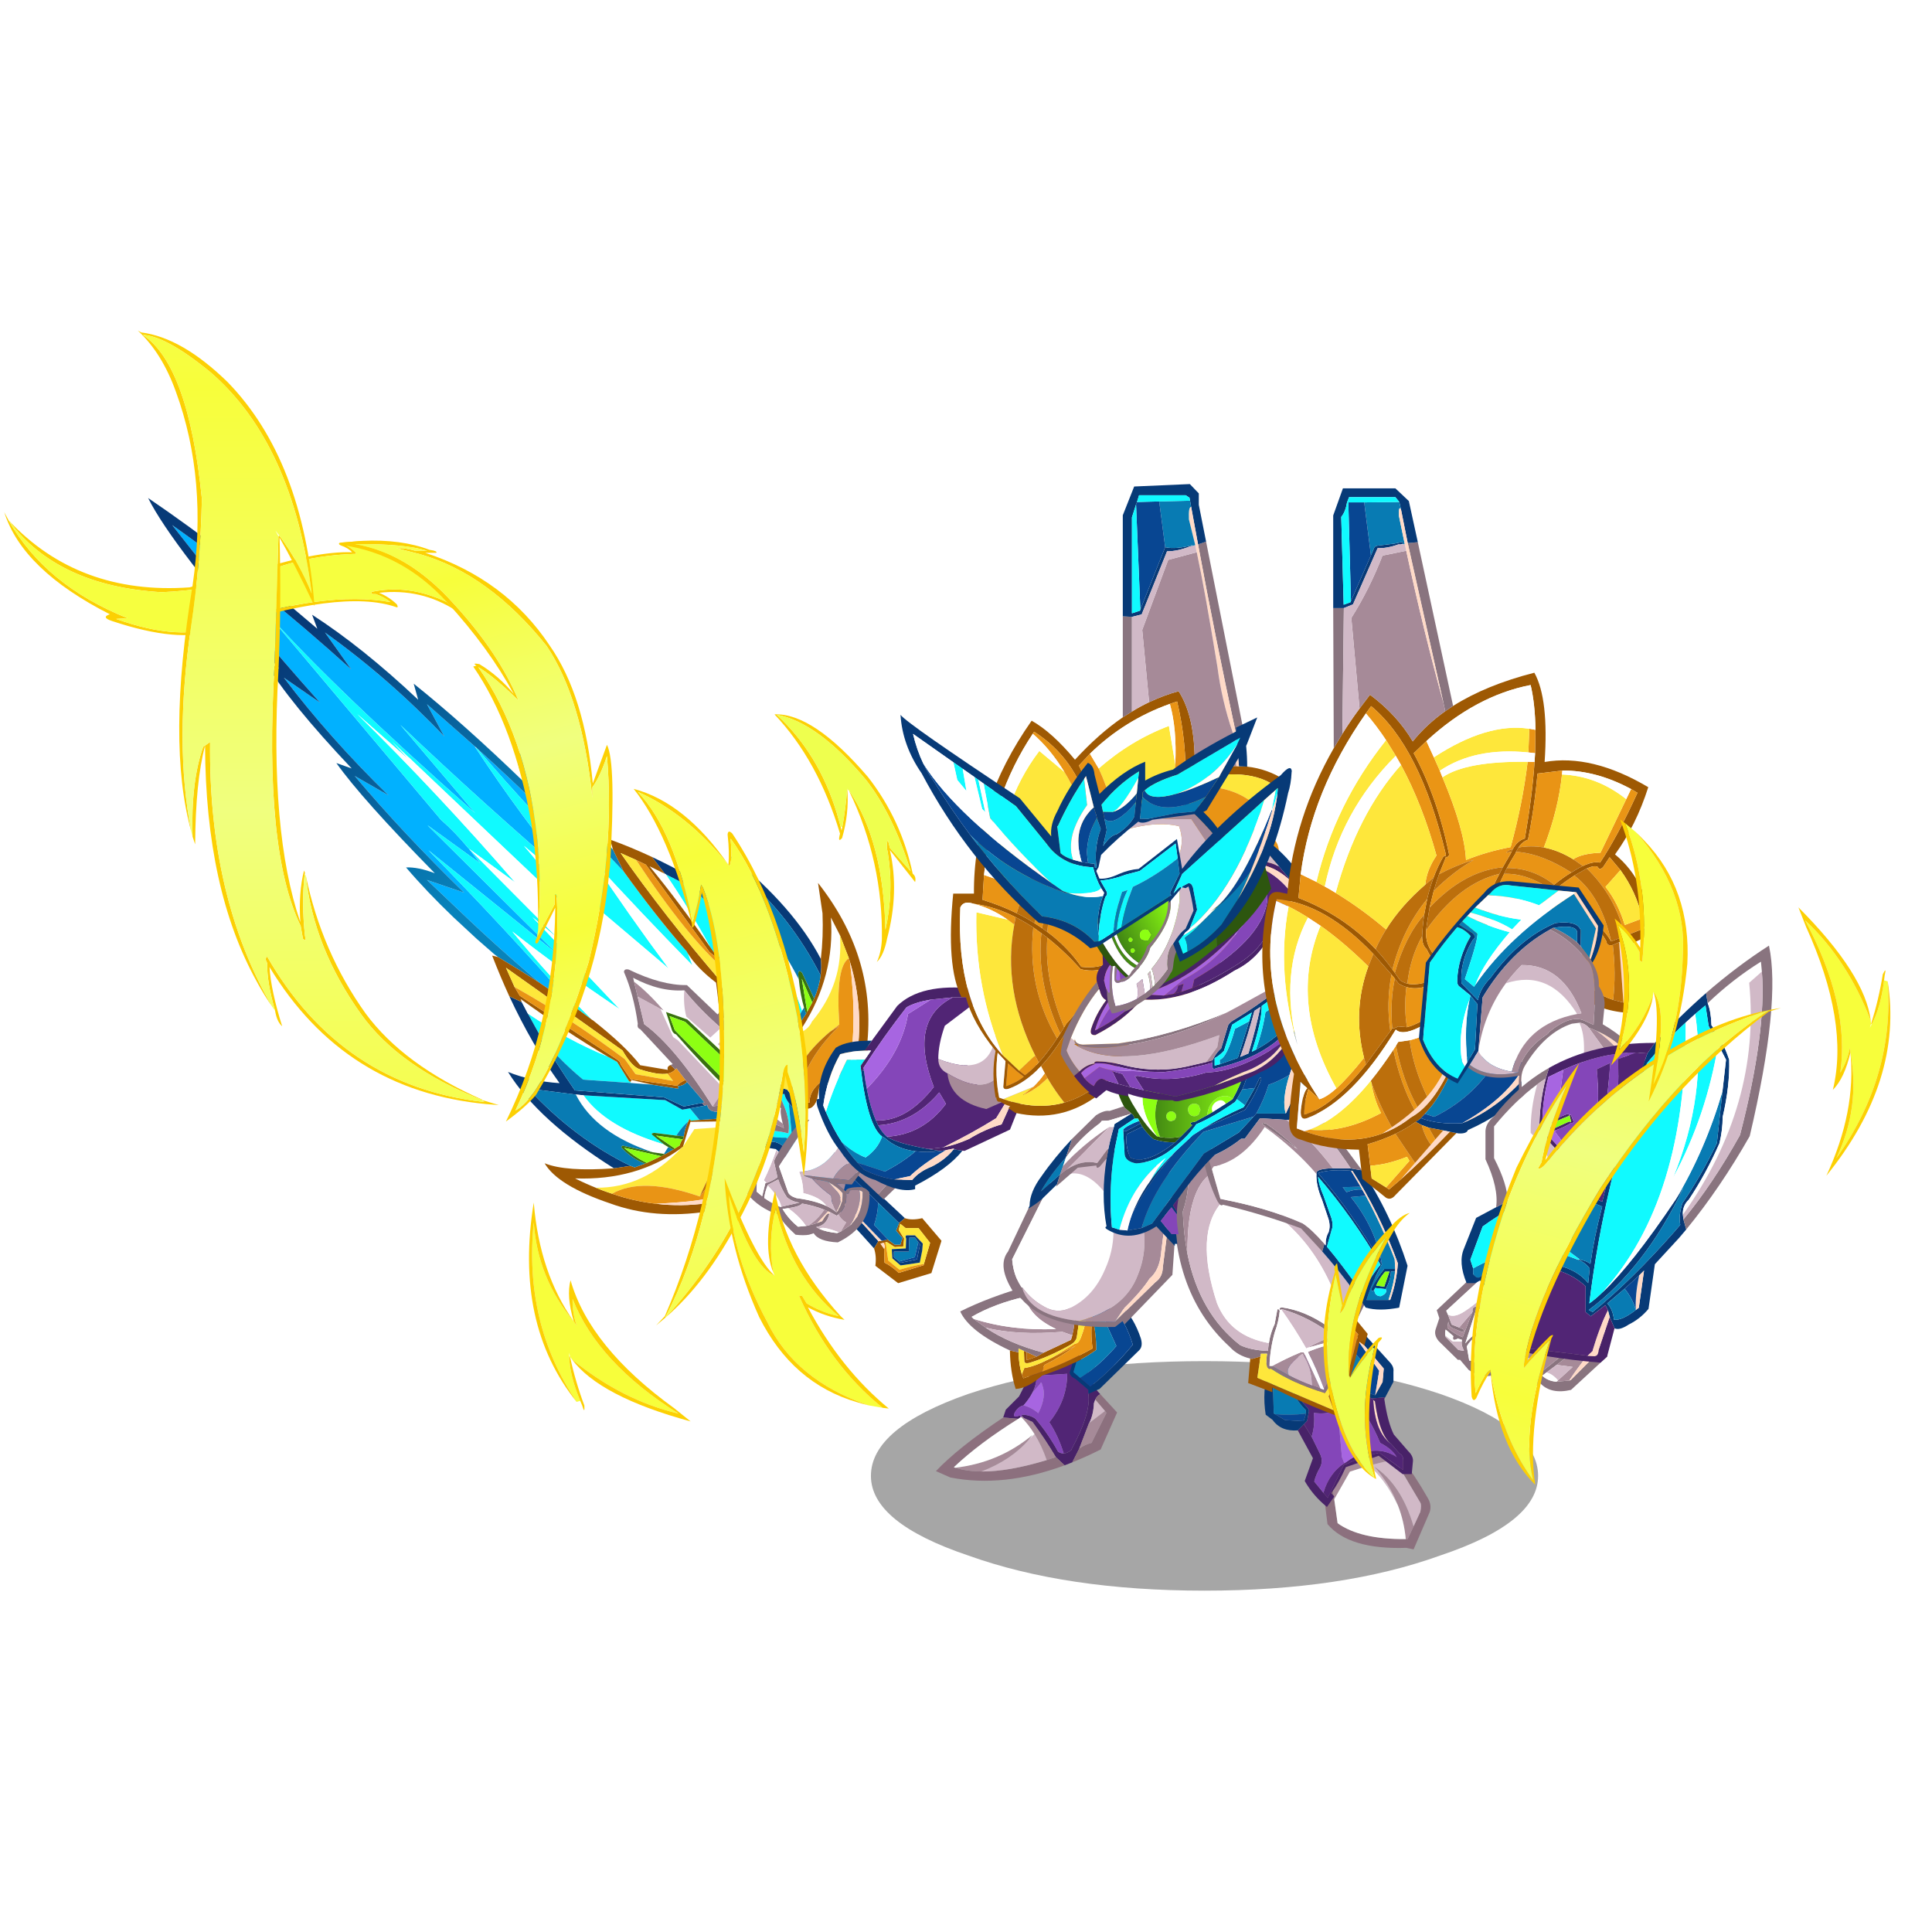 <svg xmlns:ffdec="https://www.free-decompiler.com/flash" xmlns:xlink="http://www.w3.org/1999/xlink" ffdec:objectType="frame" height="90" width="90" xmlns="http://www.w3.org/2000/svg"><use ffdec:characterId="1" height="9.8" transform="matrix(.56 0 0 1.091 40.571 63.407)" width="55.5" xlink:href="#a"/><use ffdec:characterId="3" height="210.2" transform="matrix(.174 0 0 .174 6.9 23.2)" width="212.4" xlink:href="#b"/><use ffdec:characterId="5" height="68.25" transform="matrix(.174 0 0 .174 34.8 46)" width="78.4" xlink:href="#c"/><use ffdec:characterId="7" height="169.1" transform="matrix(.174 0 0 .174 44.3 22.55)" width="89.3" xlink:href="#d"/><use ffdec:characterId="9" height="57.9" transform="matrix(.174 0 0 .174 58.9 62.1)" width="44.45" xlink:href="#e"/><use ffdec:characterId="11" height="73.9" transform="matrix(.174 0 0 .174 54.7 53.1)" width="54.25" xlink:href="#f"/><use ffdec:characterId="13" height="52.2" transform="matrix(.174 0 0 .174 43.6 59.9)" width="55.1" xlink:href="#g"/><use ffdec:characterId="15" height="47.55" transform="matrix(.174 0 0 .174 46.75 53.55)" width="46.3" xlink:href="#h"/><use ffdec:characterId="17" height="126.15" transform="matrix(.174 0 0 .174 47.9 39.05)" width="101.55" xlink:href="#i"/><use ffdec:characterId="19" height="79.95" transform="matrix(.174 0 0 .174 41.95 33.3)" width="104.75" xlink:href="#j"/><use ffdec:characterId="21" height="190.15" transform="matrix(.174 0 0 .174 58.8 22.75)" width="105" xlink:href="#k"/><use ffdec:characterId="23" height="61.65" transform="matrix(.174 0 0 .174 66.1 41.05)" width="62.15" xlink:href="#l"/><use ffdec:characterId="25" height="119.3" transform="matrix(.174 0 0 .174 66.85 44.05)" width="90.3" xlink:href="#m"/><use ffdec:characterId="42" height="300.95" transform="matrix(.174 0 0 .174 -.096 15.26)" width="252.65" xlink:href="#n"/><use ffdec:characterId="43" height="203.05" transform="matrix(-.151 -.087 .086 -.151 74.32 75.916)" width="115.6" xlink:href="#o"/><defs><g id="A" fill-rule="evenodd"><path d="M88 66.95q9.45 8.55 18 17 .65-.1-.5-2.45-2.3-3.85-3-7.75l9.25 9.8q3.95 9.25 8.8 18.35Q103.4 85.1 88 66.95m16.75 62.8q-7.8-6.6-15.2-13.4l-4-3.75-10.9-10.35 9.95 3.4Q68.1 89.6 55.3 74.4l9.05 5.2q-15.95-15.55-28-31.5l9.7 6.7Q26.7 33.25 6.45 7.25 29.95 23.8 54.4 45.9L47.35 36q17.1 12.25 31.95 27.85l-4.65-8.65L87.3 66.35l.25.3.25.4q11.7 17.8 26.2 35.6-24.45-20.95-46.45-41.9l20 23.6Q49.7 50.9 31.75 30.75l46.65 55.4q3.7 3.2 7.25 7.5l.25.25 2.95 3.85L74.8 87.6l34.8 34.55L75.05 94.3q20.05 20.45 38.75 41.65l-9.05-6.2" fill="#01b1ff"/><path d="m111.75 83.55 15.55 16.4q8.4 11.65 16.5 21l.3.3.35.6 1.2 3.2q-13.9-14.2-26.9-28.4 9.9 14.9 20.6 29.3L100.6 93.1q8.45 9.8 16.35 21.05L69.7 69.35l-4.45-4.2 4.15 4.5L55.95 57.8q21.4 21 42.3 45.1l-12.35-9-.25-.25q-3.55-4.3-7.25-7.5l-46.65-55.4q17.95 20.15 55.8 53.6l-20-23.6q22 20.95 46.45 41.9-14.5-17.8-26.2-35.6l.2-.1q15.4 18.15 32.55 34.95-4.85-9.1-8.8-18.35m45.05 42.4q-2.1-2-4.95-3.8l-1.45-2.05q-5.4-9.95-11.8-19.35 3.3 1.6 6.75 3.5 5.5 4.9 10.7 10.8l1.05 10.85-.3.05m13.9 16.4-2.65 1.05q-.85.35-.15.7l-.2 4.1q-1.75-3.1-3.15-3.45l.4-2.9-2.45-4.75q-.35-11.55-2.15-24.7 9.1 8.75 14.75 24.85l-1.35 2.15q-1.55-3.2-3.25-5.65-.75-1.15-.85.15.2 4.6 1.05 8.45m-9.8 24.45 3.65 2.8q3-.55 6.85.5.5-2.55-.65-6.05-.9-2.55-1.95-4.45l1.55-.05q.25 1.15 1.15 2.35l1.05 10.95-1.7-1.6q-3.9.1-7.8-1.2-.95-.8-2.15-1.35v-1.9m-75-72.9 23.7 23.85-6.7-5.55 23.35 24.65q-15.75-10.55-28.75-20.8 9.8 12 21.35 23.65l-5.05-3.75q-18.7-21.2-38.75-41.65l34.55 27.85L74.8 87.6l14.05 10.15-2.95-3.85m18.75 49.55-3-5.45q10.5 7.05 21.4 11.55l2.5 1.4 3.15 5.1q.3.3.5.2l-.05.35-12.7-.9q-7.15-5.9-11.8-12.25m11.9 16.45 21.9 1.3 4.55 2.55 2.05-.35 2.55 3.1-2.35.2q-.2-.9-.65.25-1.6 1.25-3.2 3.75l-5.95-.75q-1.05.2-.35.65l3 2.45q-15.55-4.6-21.55-13.15" fill="#10faff"/><path d="M194.35 200.9q-12.35-13.95-26.3-26.6l-2.9-.45-1.95-1.05-1.7-1.45-2.25-2.65-.55-.35-.2-1.05.75.4-.65-2.65 2.3 1.75v1.9q1.2.55 2.15 1.35 1.3 1.1 2.15 2.5 3.2-.95 5.65 1.8l10.65 9.9q7.4 7.2 14 14.7l-1.15 1.95m-69.65-21.45q-20.25-12.75-28.35-25.8 6.2 2.5 13.8 3-7.35-10.15-13.45-23.25l3.35 1.55 1.6 3.05 3 5.45q4.2 7.35 9.6 15.15l23.85 1.85 5.3 2.45 4.9-.95.6.75-3.85.7-2.05.35-4.55-2.55-21.9-1.3-2.05-.2-12.75-1.6q12.35 13.35 27.4 20.7l-4.45.65m10.2-83.35q11.15 5.25 22.5 12.85L156.15 96q16.75 13.55 23.95 27.4.25 2.2-.05 4.4-8.15-15.95-21.2-27.05l1.3 9.8.2 1.85q1.8 13.15 2.15 24.7l2.45 4.75-.4 2.9-.4 2.85-.95-.7.95-4.5-2.4-5.3-2.4-24.15q-7.2-4.85-14-8.7-3.45-1.9-6.75-3.5l-.25-.15-3.45-4.5m40.4 67.15v4l27.3 25.55-1.55 1.3-5.6-5.45-9.25-9-11.35-10.95q-1.85-2.2-1.3-4.65-1.3-1.1-2.05-2.15-.9-1.2-1.15-2.35l-1.55.05-.95-1.5h2.25l.95.25 1 1.25 2.05 1.9 1.2 1.75" fill="#073a77"/><path d="M150.4 120.1q-8.5-12.25-16.15-21.5l4.1 2 .25.15q6.4 9.4 11.8 19.35M85.9 93.9l12.35 9q-20.9-24.1-42.3-45.1L69.4 69.65l.3-.3 47.25 44.8q-7.9-11.25-16.35-21.05l38.75 32.85q-10.7-14.4-20.6-29.3 13 14.2 26.9 28.4 3.4 2.8 6.65 6.65l.7 5.85-.25.4-.35.25-8.15-7.8q-6.8.1-15.55-4.15-1.25-.3-1.3.65 2.6 6 3.7 13.85-.25 1.15.65 1.45l8.7 9.35-.6.25q-1.05.45-.7 1.3l-7.4-1.25q-4.1-5.3-12.7-12.05l-.2-.1q-11.55-11.65-21.35-23.65 13 10.25 28.75 20.8L102.9 112.2l6.7 5.55L85.9 93.9m83.75 63.45-1.35-2.15v-11.15l6.85-2.35q8.75-13.65 7.65-29.4l2.4 4.7q1.05 13-7.5 23.2-1.4 3.3-7.7 4.25.3 7.85-.35 12.9m-9.5-46.8q6.95 4.6 14.05 18.3.45 4.35 1.4 7.55l-.5.85q-5.65-16.1-14.75-24.85l-.2-1.85m-16.6 21.25q-.3 3.95.55 7.05l6.4 5.6 2.85-2.6 2.15 1.75-3 2.6.95.75 3.15-2.5q3.6 2.9 7.8 5.65v1.55l-4.6 2.6-.65-.8-14.8-13.85-5.7-2 1.65 5.05q.4.8 1.05.95 6.8 7.85 13.9 14.75l4.65.25v-2.9l5.3 1.65q1.7 3.85 4.25 6.05-.35.9.45 4.1l-9.6-7.45-.75-.2-2.5-.6-2.45-.65-.35-.35-12.4-13.05-1.3-.9-3.4-7.55.85.45q-4.1-4.8-7.9-7.7l-.25-1.05q7.15 3.8 13.7 3.35m-20.5 17.75q-10.9-4.5-21.4-11.55l-1.6-3.05-.35-.85q12.15 8.8 23.35 15.45m-8.55 10.15 2.05.2q6 8.55 21.55 13.15l1.15.7-1.15 1.85-3-.45q-15.35-5.1-20.6-15.45m28.7 13.95 2-6.65 11.2-.15 1.95 1.25-12.1.85-3.05 4.7m-23.35 11q-2.75-1.1-5.55-2.5 16.55.6 28.4-8.1-9.95 10.75-22.85 10.6" fill="#fff"/><path d="m93.7 122.9-1-.75-4.7-4.1-6.25-5.8q-7.3-7-12.7-13.35 3.2-.15 7.7 1.55-19.6-19.95-26.35-29.5l4.1 1.45Q37.85 54.8 31.3 43.9l3.75 1.7Q6.4 12.85 0 0q21.45 14.55 45.3 35l-1.4-3.75Q57.4 39.95 72.3 54l-1.2-4.3q13.25 10.6 29.7 26.5-2.35-5.25-2.05-8.55 11.75 10.55 25.7 26.5l2.85 5.8-15.55-16.4-9.25-9.8q.7 3.9 3 7.75 1.15 2.35.5 2.45-8.55-8.45-18-17l-.4-.35-.3-.25L74.65 55.2l4.65 8.65Q64.45 48.25 47.35 36l7.05 9.9Q29.95 23.8 6.45 7.25q20.25 26 39.6 47.55l-9.7-6.7q12.05 15.95 28 31.5l-9.05-5.2q12.8 15.2 29.3 31.25l-9.95-3.4 10.9 10.35 4 3.75q7.4 6.8 15.2 13.4-5.1-3.3-11.05-6.85" fill="url(#p)"/><path d="M202.6 192.8q1.85.65 4.65 0l5.15 6.05-2.7 8.65-8.9 2.7-6.1-4.65q.35-2.55-.35-4.65l1.15-1.95h.2l.7-.1 1.65-.35.15.15 1.7 1.25h1.5l.55-1.8-1.7-1.95.8-2.05 1.55-1.3m-40.3-16.55-1.3 2.8q-3.25 4.7-11.15 11.95-14.3 2.2-26.15-2.15-14.05-4.75-17.55-10.75 5.7 2.3 18.55 1.35l4.45-.65 1.1.4 2.8-1 .45-.2 3.85-1.8 1.1-.55q1-.6 2.15-1.25l.4-.25 1.35-.85q.15-.9.75-1.6l.25-.3.05-.5q.2-1.9 1.2-3.95.45-1.15.65-.25l2.35-.2 9.55-.65v.7l1.35.75.2 1.05-.35-.25-1.95-1.25-11.2.15-2 6.65-.5.4q-11.85 8.7-28.4 8.1 2.8 1.4 5.55 2.5 2.15.9 4.35 1.6 5.9 2.05 11.85 2.7 6.7.8 13.55-.15 4.1-3.4 10.95-12.2l1.75-.35M96.7 133.4q-2.4-5.25-4.6-10.9l1.6.4q5.95 3.55 11.05 6.85l9.05 6.2 5.05 3.75.2.1q8.6 6.75 12.7 12.05l7.4 1.25q-.35-.85.7-1.3l1.25 1.15-.1.15q-.65.75-1.95 1-2.45.45-7.4-1.15-2.1-.65-4.65-5.05l-31.2-22.15 2.3 5.15 1.4 2.35 25.95 17q1.1.75 1 1.3l2.7 4.05 12.5 1.75.05-.05q.35-.7 2.15-1.5l.45.55q-1.05 1.05-2.45 1.1.25.65 0 .7l-6.75-1.05-.2-.05-5.5-1.25-.2.45q-.2.1-.5-.2l-3.15-5.1-2.5-1.4q-11.2-6.65-23.35-15.45l.35.85-3.35-1.55m27.75-39.25-.75-2.7q5.55 2 11.2 4.65l3.45 4.5-4.1-2q7.65 9.25 16.15 21.5l1.45 2.05q2.85 1.8 4.95 3.8l.7 4.05.7 6.3.05.3.05 1.7q-.2.4-.55.25l-.25-.25-1.15-11.9-6.05-4.85-17.05-23.4-2.6-1.25-4.15-1.85q11.6 16.65 27.2 34.8-.3.85.4 2.35.5 2.15.6 4.2v2.25l-.6.65-1.35-1.35.25-.4-.7-5.85-.25-1.95q-5.2-4-7.6-7.9l-.35-.6-.3-.3q-8.1-9.35-16.5-21l-2.85-5.8m55.65 29.25q.7-5.95.45-12.2l-1.2-8.15q15.25 19.35 13.25 42.2.85 4.4-2.95 8-9.4 2.65-10.3 6.9-.9 4.2-4.05 3.1l-1.2-1.75 3 .4q-.25-4.7 7.45-8.25 1.7-.75 3.35-1.45l1.55-.7q2.45-14.2-1.55-27.3l-.3-1-2.4-6.2-2.4-4.7q1.1 15.75-7.65 29.4l-6.85 2.35v11.15l1.35 2.15.45.75h-1l-1.05-2q-.65-.15-.7-.95l.35-6.95.2-4.1q-.7-.35.15-.7l2.65-1.05.4-.15 2.75-1.1.35-.15.15-.2 1.8-2.7.3-.55 1.35-2.45.5-1.05q1.35-3.15 1.75-6.2.3-2.2.05-4.4m27.6 81.65 1.65-5.65-3.1-3.95h-3.45l-1.45-1.15-.4 1.65 1.45 2.3-.2 2.1-2.3.2-2.1-1.35-.35.05-.55.15-.85.2 1 1.4.1 3.7q2 1 3.8 2.75l6.65-2.05.1-.35m-52.4-64.3 1.9-1.75q.4-.55.5-.2.2.15.05.65l-1.95 1.7-.5-.4" fill="#9e5903"/><path d="M203.4 197.4q-.9-.1-.45.9l-.1 2.6-3.75.2.15 2.45 2.2 1.9 5.15-.75.65-3.25.15-1.85-2.1-2.2h-1.9m-5.95 1.85.35-.05 2.1 1.35 2.3-.2.2-2.1-1.45-2.3.4-1.65 1.45 1.15h3.45l3.1 3.95-1.65 5.65q-3.65.65-6.55 1.55l-3-2.45-.7-4.9M154.7 136.4q-.1-2.05-.6-4.2-.7-1.5-.4-2.35-15.6-18.15-27.2-34.8l4.15 1.85q13.7 20.75 24.05 29.7.8 5.7.55 10.1l-.55-.3m30.5-19.4 2.4 6.2q-3.6 2.3-2.55 17.75l-2.5 1.95q-9.75 8.2-10.5 16.7l-1-1.25-.95-.25-.45-.75q.65-5.05.35-12.9 6.3-.95 7.7-4.25 8.55-10.2 7.5-23.2m-87.1 13.9-2.3-5.15L127 147.9q2.55 4.4 4.65 5.05 4.95 1.6 7.4 1.15l1.5 1.95-10.05-1.8-2.85-4q-14.6-10.95-29.55-19.35m44.6 43.15.5-.4 3.05-4.7 12.1-.85.35.25.55.35 2.25 2.65q-8.2 2.15-13.8 15.65-15.4-5.35-23.5-.75-2.2-.7-4.35-1.6 12.9.15 22.85-10.6" fill="#fee73b"/><path d="m163.15 173.45-.55 1.9q-.85-.3-1.65.5-3.7 2-10.7 11.25-.5 1.1-14.2 1.85-5.95-.65-11.85-2.7 8.1-4.6 23.5.75 9.6-13.1 15.45-13.55m44.55 31.6-.1.35-6.65 2.05q-1.8-1.75-3.8-2.75l-.1-3.7q.35-.65-.15-1.6l.55-.15.7 4.9 3 2.45q2.9-.9 6.55-1.55M130.65 96.9l2.6 1.25 17.05 23.4 6.05 4.85 1.15 11.9.25.25-.05.25q-.1-.35-.5.2l-1.9 1.75-1.45-1.2.25-.25.6-.65v-2.25l.55.3q.25-4.4-.55-10.1-10.35-8.95-24.05-29.7m56.95 26.3.3 1q1.9 15.35 0 28-1.65.7-3.35 1.45-7.7 3.55-7.45 8.25l-3-.4q.65-9.95 10.9-20.15l-2.45 1.55 2.5-1.95Q184 125.5 187.6 123.2M141 153.1l.45-.45 2.4 3.15q-1.8.8-2.15 1.5l-.05.05-12.5-1.75-2.7-4.05q.1-.55-1-1.3l-25.95-17-1.4-2.35q14.95 8.4 29.55 19.35l2.85 4 10.05 1.8-1.5-1.95q1.3-.25 1.95-1" fill="#e99415"/><path d="m201.05 194.1-.8 2.05 1.7 1.95-.55 1.8h-1.5l-1.7-1.25-.15-.15-3.7-3.9q1-2.7 1.1-5.95l5.6 5.45m0 10.3-1.4-1.15v-1.5h4l.15-3.75h1.5l.9 1.25-.95 4-4.2 1.15m-14.85-24.75-4.3 4.2-.4.4-10.65-9.9q-2.45-2.75-5.65-1.8-.85-1.4-2.15-2.5 3.9 1.3 7.8 1.2l1.7 1.6-1.05-10.95q.75 1.05 2.05 2.15-.55 2.45 1.3 4.65l11.35 10.95m-27.95-43.05-.05-.3-.7-6.3-.4-4.1-1.05-10.85q-5.2-5.9-10.7-10.8 6.8 3.85 14 8.7l2.4 24.15 2.4 5.3-.95 4.5-3.9-2.85-1.05-7.45m21.8-8.8q-.4 3.05-1.75 6.2l-3.2-6.85q-1.4-1.55-.9 1.7-7.1-13.7-14.05-18.3l-1.3-9.8q13.05 11.1 21.2 27.05m-3.9 10.25-1.8 2.7-.6-1.35 1.35-2.15.5-.85.55 1.65m-8.45 10.15-.35 6.95q.05.8.7.95l1.05 2h-1.25l-2-2.3.05-6.9-1.75-1.3.4-2.85q1.4.35 3.15 3.45m-23.4 8.15 4.65 5.45-.65.15-4.9.95-5.3-2.45-23.85-1.85q-5.4-7.8-9.6-15.15 4.65 6.35 11.8 12.25l12.7.9 5.75.45.2.05 6.75 1.05q.25-.05 0-.7 1.4-.05 2.45-1.1m4.6 6.35.8-.2q.25 2 3.25 1.8l5.65.75.65 2.65-.75-.4-1.35-.75v-.7l-9.55.65-2.55-3.1 3.85-.7m-19.75 16.1q-15.05-7.35-27.4-20.7l12.75 1.6q5.25 10.35 20.6 15.45l-7.55-1.65q-.8-.3-.85.35 2.75 3 6.35 4.35l-2.8 1-1.1-.4m8.95-3.2 1.15-1.85 1.35.65q-1.15.65-2.15 1.25l-.35-.05m3.3-4.9q1.6-2.5 3.2-3.75-1 2.05-1.2 3.95l-2-.2" fill="#087bb3"/><path d="m163.2 146.9.95.7 1.75 1.3-.05 6.9 2 2.3.95 1.5q1.05 1.9 1.95 4.45 1.15 3.5.65 6.05-3.85-1.05-6.85-.5l-3.65-2.8-2.3-1.75-5.65-.75q-3 .2-3.25-1.8l-.8.2-.6-.75.65-.15-4.65-5.45-.45-.55-2.4-3.15-.45.45.1-.15-1.25-1.15.6-.25-8.7-9.35q-.9-.3-.65-1.45-1.1-7.85-3.7-13.85.05-.95 1.3-.65 8.75 4.25 15.55 4.15l8.15 7.8.05.05.3-.3 1.35 1.35-.25.25 1.45 1.2.5.4 3.5 2.9 3.9 2.85m-9.85-5.05q-5.65-4.9-9.8-10.05-6.55.45-13.7-3.35l.25 1.05.95 3.95 1.75 7.4q8.3 6.05 18.35 22.05 2.75-.55 5.3.05 2.25.5 4.3 1.9 1.75 1.15 3.4 2.95l2.35-.3q1.75.1 3.7 1.2l-.3-1.2q-.8-3.2-.45-4.1-2.55-2.2-4.25-6.05l-.8-1.95v-5.3q-4.2-2.75-7.8-5.65l-1.1-.85-2.15-1.75" fill="#89747f"/><path d="m178.3 134-.5 1.05-2.8-6.35 1.45 8.8-.3.55-.55-1.65q-.95-3.2-1.4-7.55-.5-3.25.9-1.7l3.2 6.85m-3.95 6.75-.15.2-.35.15-3.45-6.2.7 7.3-.4.15q-.85-3.85-1.05-8.45.1-1.3.85-.15 1.7 2.45 3.25 5.65l.6 1.35M159.9 155.7v2.9l-4.65-.25q-7.1-6.9-13.9-14.75-.65-.15-1.05-.95l-1.65-5.05 5.7 2 14.8 13.85.65.8q.25.4.1.55v.9m-.9 1.9v-2.95l-15.2-14.4-4.2-1.55 1.4 3.75 14.95 15.15H159m-23.9 17.55 3 .45.35.05-1.1.55-9.9-2.25q2.65 2.4 6.05 4.05l-.45.2q-3.6-1.35-6.35-4.35.05-.65.85-.35l7.55 1.65m4.15-1.4-1.15-.7-3-2.45q-.7-.45.35-.65l5.95.75 2 .2-.05.5-.25.3-7.1-1 5 3.45-.4.25-1.35-.65" fill="#397110"/><path d="m177.8 135.05-1.35 2.45-1.45-8.8 2.8 6.35m-3.95 6.05-2.75 1.1-.7-7.3 3.45 6.2M159 157.6h-3.05L141 142.45l-1.4-3.75 4.2 1.55 15.2 14.4v2.95m-15.9 14.1q-.6.7-.75 1.6l-1.35.85-5-3.45 7.1 1m-5.75 4.5-3.85 1.8q-3.4-1.65-6.05-4.05l9.9 2.25" fill="#8dff13"/><path d="m153.35 141.85-2.85 2.6-6.4-5.6q-.85-3.1-.55-7.05 4.15 5.15 9.8 10.05m-16.2-5.1 3.4 7.55 1.3.9 12.4 13.05-3.1 4.65q-10.05-16-18.35-22.05l-1.75-7.4 6.1 3.3m19.9 22.5 2.5.6 6.95 7.65-2.35.3q-1.65-1.8-3.4-2.95-2.05-1.4-4.3-1.9l.6-3.7m8.15-1.9-5.3-1.65v-.9q.15-.15-.1-.55l4.6-2.6v3.75l.8 1.95m-8.6-12.9-3.15 2.5-.95-.75 3-2.6 1.1.85" fill="#d1b9c7"/><path d="M130.1 129.5q3.8 2.9 7.9 7.7l-.85-.45-6.1-3.3-.95-3.95m24.15 28.75.35.35 2.45.65-.6 3.7q-2.55-.6-5.3-.05l3.1-4.65m5.3 1.6.75.2 9.6 7.45.3 1.2q-1.95-1.1-3.7-1.2l-6.95-7.65" fill="#a68a98"/><path d="m163.2 172.8-.05.65q-5.85.45-15.45 13.55 5.6-13.5 13.8-15.65l1.7 1.45m10.9-11.3-2.05-1.9q.75-8.5 10.5-16.7l2.45-1.55q-10.25 10.2-10.9 20.15" fill="#bc6f0c"/><path d="m162.6 175.35-.3.9-1.75.35q-6.85 8.8-10.95 12.2-6.85.95-13.55.15 13.7-.75 14.2-1.85 7-9.25 10.7-11.25.8-.8 1.65-.5m33.8 23.5-.7.1h-.2q-6.6-7.5-14-14.7l.4-.4 14.5 15m.65 2.15-1-1.4.85-.2q.5.95.15 1.6m-9.15-76.8q4 13.1 1.55 27.3l-1.55.7q1.9-12.65 0-28" fill="#ffdac7"/><path d="M203.4 197.4h1.9l2.1 2.2-.15 1.85-.65 3.25-5.15.75-2.2-1.9-.15-2.45 3.75-.2.1-2.6q-.45-1 .45-.9m2.8 1.85-.9-1.25h-1.5l-.15 3.75h-4v1.5l1.4 1.15.4.35 4.4-.9.8-3.95-.45-.65" fill="#073976"/><path d="m198.05 198.5-1.65.35-14.5-15 4.3-4.2 9.25 9q-.1 3.25-1.1 5.95l3.7 3.9m8.15.75.45.65-.8 3.95-4.4.9-.4-.35 4.2-1.15.95-4" fill="#084692"/></g><g id="B" fill-rule="evenodd"><path d="m39.5 50.5 2.35 1.1-5.3 5.15-1.45-1.35 4.4-4.9m-9.7-.1-1.75 2.35-1.7-.1-2.4-.15 2 1.7.5.4q-.05-1.2 4.1-1.15 1.4.25 2.2 1.4.65 9-8.45 13.4-5.15-.25-6.45-2.45l-1.25.4q-1.45.25-3.6 0-3.1-2.8-4.65-5.35Q3 58.95 0 55.15l.5-7q1.65-2.85 2.2-6.25.9.7 1.95 1.05-1.95 4.6-2.1 11.7l1.5 1.25.85-3.5.25-.05q1.3-.35 3-1.5L7.2 46.5q.45-1.1 1.2-2.35 2.1-3.7 6.4-8.95l.7.7q1.9-1.1.85 0l-7.8 12L11 54.85q.45 1 2.25 1.55 4.9.65 8 2.1 1.6.75 2.7 1.7 1.75-2 1.65-5.15-1.4-1.65-3.75-2.9l-.1-.05-.25-.15-4.1-.8-2.85-.95 8.55.95 4.15.45q2.55-2.05 4.45-4.95l.6.55-2.5 3.2M9.2 58.7l4.85-1.1q-1.85-.2-3.35-1.4-1.45-2.15-2.35-4.8l-2.8 1.45-.05.15q-.65 1.6-.9 3.35 1.95 1.4 4.3 2.4l.3-.05m1.8.4-1.5.2q1.65 2.75 4.15 4.75l2.15-.2.7-.15 1.05-.25 1.25-.4 1.3-.5q1.5-2.6 1.95-1.9-.8 3.1-3.55 3.5l.9.5q1.75.8 4.7 1.1l.5-.2.5-.2 2.55-1.7q3.4-3.05 3.3-8.9-.25-.3-.9-.45-.95-.15-2.55 0-.25 1.4-.95.75.35 3.65-2.05 5.7l-.5.35-1.85-1-.45-.15-1-.45q-2.8-1.1-5.95-1.65-.65.8-3.75 1.25" fill="#89747f"/><path d="m7.8 43.6.6.55q-.75 1.25-1.2 2.35l.95 4.35q-1.7 1.15-3 1.5l-.05-.1-.6-.65q1.8-3.6 3.3-8m19.15-5.95 3.85 8.2q-5.5 1.05-7.7 5.3l-8.55-.95 2.85.95q2.1 2.4 5.15 4.6.1 2.5 1.4 4.45-1.1-.95-2.7-1.7-1.55-2.35-6.2-3.45 0-2.85-1.1-5.7 8.55-.2 13-11.7M5.5 53l.05-.15 2.8-1.45q.9 2.65 2.35 4.8 1.5 1.2 3.35 1.4L9.2 58.7q-.75-2.75-3.7-5.7m5.5 6.1q3.1-.45 3.75-1.25 3.15.55 5.95 1.65-1.95 2.8-4.2 4.2l-.7.15Q14 61.2 11 59.1m11.15 1 1.85 1 .5-.35q.65 1.35 2.05 2.15l-1.45 2.45-.5.2q-4.65-1.8-5.2-.9l-.9-.5q2.75-.4 3.55-3.5l.1-.55" fill="#d1b9c7"/><path d="m39.5 50.5-4.4 4.9-5.3-5 2.5-3.2.05-.05 7.15 3.35m-13.15 2.15-.4 1.55-2-1.7 2.4.15m4.45-6.8.9.8q-1.9 2.9-4.45 4.95l-4.15-.45q2.2-4.25 7.7-5.3m-9.05 6.25.1.1 2 2.15q1.55 1.5 1.1 3.35l-1 2.5q-1.3-1.95-1.4-4.45-3.05-2.2-5.15-4.6l4.1.8.25.15m-1.05 7.4 1 .45-2.9 3.1-1.25.4-1.05.25q2.25-1.4 4.2-4.2m3.8 1.25q2.4-2.05 2.05-5.7.7.65.95-.75 1.6-.15 2.55 0 .9 3.65-2.4 9.35l-2.55 1.7 1.45-2.45q-1.4-.8-2.05-2.15" fill="#a68a98"/><path d="m4.65 42.95 2.9.45.25.2q-1.5 4.4-3.3 8l.6.65-.2.15-.85 3.5-1.5-1.25q.15-7.1 2.1-11.7M14.8 35.2v-2.85q2.55 1.05 3.95-2.25l.6-3.45L29 34l-2.05 3.65q-4.45 11.5-13 11.7 1.1 2.85 1.1 5.7 4.65 1.1 6.2 3.45-3.1-1.45-8-2.1-1.8-.55-2.25-1.55L8.55 47.9l7.8-12q1.05-1.1-.85 0l-.7-.7M9.2 58.7l-.3.05q-2.35-1-4.3-2.4.25-1.75.9-3.35 2.95 2.95 3.7 5.7m6.6 5.15-2.15.2q-2.5-2-4.15-4.75l1.5-.2q3 2.1 4.8 4.75m8.8 1.7-.5.2q-2.95-.3-4.7-1.1.55-.9 5.2.9" fill="#fff"/><path d="M21.85 52.2v-.05q2.35 1.25 3.75 2.9.1 3.15-1.65 5.15l1-2.5q.45-1.85-1.1-3.35l-2-2.15m-.15 7.75.45.15-.1.55q-.45-.7-1.95 1.9l-1.3.5 2.9-3.1m8.35-5.65q.65.15.9.45.1 5.85-3.3 8.9 3.3-5.7 2.4-9.35" fill="#ffdac7"/><path d="m33.4 14.25 6.8-9.3Q46.45-1.2 60.55.3l.6 2.2-6.05.15-5.9.6q-4.15.7-6.5 2.05-6.05 7.75-11.5 16.15l.1.85-.8-.2-.1-1.1 1.15-1.7 1.65-2.4h-1.7l1.9-2.65m28.4-9.6.45 1.6Q59.6 7.75 57.7 12q0 5.65 2.45 12.3 2.2 3.6 8.25 4.2l.3.05 3.05.15.75-1.65 2.65-.95-4.75 11.95-12.15 5.7-.6-.05-2.35-.35.2-.25-.25.05-2 .4-1.5.25-3.25-.55 4.05-.45q3.25-.65 6.9-2.25 4.1-2.55 8.7-3.9l3.25-7.2-.2-.1-1.2.2-1.2.15q-7.35-.7-9.4-4.85l-.25-.5q-2.35-5.45-2.7-11.85 2.2-4.55 5.35-7.85" fill="#482268"/><path d="m55.1 2.65 6.05-.15.65 2.15q-3.15 3.3-5.35 7.85.35 6.4 2.7 11.85l.25.5q2.05 4.15 9.4 4.85l1.2-.15L66.7 35q-6.4 4-14.15 7.8l-4.05.45q-8.45-1.55-11.1-3.3 9.7-.55 15.85-8.8l-1.8-3.05q-7.05 8.25-16.35 8.8l-.6-1.3q8.15.4 15.5-8.95-6.9-17.9 5.1-24" fill="#512575"/><path d="m49.2 3.25 5.9-.6q-12 6.1-5.1 24Q42.65 36 34.5 35.6q-1.45-3.35-2.45-8.5 9.3-9.45 11.05-20l6.1-3.85M35.1 36.9q9.3-.55 16.35-8.8l1.8 3.05q-6.15 8.25-15.85 8.8-1.25-1.15-2.3-3.05" fill="#8446b9"/><path d="m31.3 22.3-.1-.85q5.45-8.4 11.5-16.15 2.35-1.35 6.5-2.05L43.1 7.1q-1.75 10.55-11.05 20-.45-2.25-.75-4.8" fill="#a765e1"/><path d="m33.4 14.25-1.9 2.65q-3.4.1-6.55.95Q21.5 23.9 20.4 31.6l.7 1.7q1.85 4.35 4.3 8.15 1.9 2.9 4.15 5.45l1.75 1.9q4.05 2 8.1 2.6l4.8.15q1.9-2.3 5.25-3.6 3.6-1.8 5.85-4.6l2.35.35Q53.9 48.5 45 53.05V54q-4.1 1.1-10.65-2.45-5.15-1.35-9.5-7.95-3.4-4.15-6.05-11.8-.5-2.35.5-1.9-.5-7 4.45-13.75 3.1-2 9.65-1.9m-2.9 7.85.8.2q.3 2.55.75 4.8 1 5.15 2.45 8.5l.6 1.3q1.05 1.9 2.3 3.05 2.65 1.75 11.1 3.3l3.25.55q-3.65.45-6.65.05-5-.6-8.25-3.6l-.7-.35q-3.8-2.75-5.65-17.8" fill="#073a77"/><path d="m51.75 43.8 1.5-.25q-6.4 3.85-9.6 6.95l-4.25.9q-4.05-.6-8.1-2.6l-1.75-1.9 7.35 2.4q5.05-2.7 8.2-5.45 3 .4 6.65-.05" fill="#084692"/><path d="m70 29.55 1.2-.2.2.1-3.25 7.2q-4.6 1.35-8.7 3.9-3.65 1.6-6.9 2.25Q60.3 39 66.7 35l3.3-5.45m-16.75 14 2-.4.05.2q-2.25 2.8-5.85 4.6-3.35 1.3-5.25 3.6l-4.8-.15 4.25-.9q3.2-3.1 9.6-6.95" fill="#ffdac7"/><path d="M29.55 46.9q-2.25-2.55-4.15-5.45 3.2 2.9 6.35 4.05 3.25-2.25 4.4-5.6l.7.35q3.25 3 8.25 3.6-3.15 2.75-8.2 5.45l-7.35-2.4" fill="#087bb3"/><path d="M31.55 19.3 30.4 21l.1 1.1q1.85 15.05 5.65 17.8-1.15 3.35-4.4 5.6-3.15-1.15-6.35-4.05-2.45-3.8-4.3-8.15 2.2-7 5.65-13.95l4.8-.05" fill="#10faff"/><path d="M31.5 16.9h1.7l-1.65 2.4-4.8.05Q23.3 26.3 21.1 33.3l-.7-1.7q1.1-7.7 4.55-13.75 3.15-.85 6.55-.95m19.7 2.25q0-3.95 1.75-8.9l12-9.1L67.6 3.6l-1 8.15q-1 13.05-15.4 7.4" fill="#fff"/><path d="M53.65 23q-2.45-1.2-2.45-3.85 14.4 5.65 15.4-7.4l1-8.15q3.2 3.15 5.45 6.7l-3.8 9.55q-3.5 10.5-15.6 3.15" fill="#d1b9c7"/><path d="M73.05 10.3q4.55 7.2 5.35 15.95l-14.35 6.3q-9.6-2.1-10.4-9.55 12.1 7.35 15.6-3.15l3.8-9.55" fill="#a68a98"/></g><g id="C" fill-rule="evenodd"><path d="m77.1 75.55 2.2.1q5.45.6 10 3.55l-1.6 2.3q-8-6.55-25-1.8.5-10.05-2.15-21.5l-1.95.65Q46.4 63.2 37.2 72.2l-2.95 3.15q2.25 4.6 3.7 9.85l.75 3.15h-.1l.15.2-.1.2v.05q-.9 2.2-.7 3.95l-.05.05-1.5 1.3-.2-.85.8-6-.3-1.1-1.4-4.2q-4-9.85-13.05-15.65l-.35.55Q10.95 83.3 8.85 104.65l-.4 6.65q4.9 1.5 9.15 3.6 2.45 1.2 4.75 2.65l2.05 1.35 1.4 1q5.4 4 9.1 9.35 4.45.55 7.75-1.3l.15-.1 1-.7.05.1.15.55-1.55 1.2q-3.25 1.9-7.7.9-4.45-4.9-8.95-8.45l-1.6-1.2-2.15-1.55q-2.4-1.55-4.75-2.75-5.65-2.9-11.3-3.6-2.65-.9-3.5 1Q1.3 139 13.85 152.9l4.4 4.15 1.55 1.2q1.75-1.25 3.7-3.4 2.35-2.6 4.9-6.45l.85-1.3 1.05-1.65.6-1 13.45-15v.05l-.1 1-13.15 15.65q-3.4 5.9-7 9.7-4.15 4.4-8.55 6-1.45.45-1.55-.5l.6-6.85-2.1-2.25q-.8 6 .4 12l1.1.4q8.85 3.05 16.35.95 4.85-1.4 9.2-4.95l2.05-2.05-.25 2.55-.1.9-.75.65-.75.6q-10.05 7.85-22.5 5.05l-1.85-1.25.45-.55q-1.55-.4-2.6-1.2-1 .25-1.1-1.05l.15-.05h-.35q-1.15-6.55 0-12.5Q5.8 144.2 4 137.4l-1.2-.05q-4.15-8.2-2.2-27.7h5.55q-.2-24.05 15.45-46.3 5.5 3.1 11.6 10.45 6.25-6.85 12.8-11.35l2.45-1.55q2.25-1.4 4.6-2.5 3.9-1.85 7.9-2.95 4.8 7.45 4.25 21.95 6-1.9 11.2-1.9l.7.05m-57.6 83.1-1.65-1.25-2.6-2.3-.5 6.1q2.95-1.05 4.75-2.55" fill="#9e5903"/><path d="m78.3 65.4-2 1.7-.15-1.05q-5.45-25.2-10-49.9l2.15-.75 9.65 48.7.35 1.3M46 62.45V35.4l2.45.15V60.9L46 62.45" fill="#89747f"/><path d="m76.3 67.1 2-1.7q1 4.9 1 10.25l-2.2-.1-.8-8.45m-8-51.7-2.15.75L64.3 6.1 64 4.45l-.15-.8-1-.65h-12.5l-.55 1.8-.25.65-1.1 3.45v25.7l2.15-.7.1-.3 6.65-16.7q2.85.65 7.6-.65l-1 .45Q60.7 18 57.85 18l-6.8 16.9-2.6.65L46 35.4V8.35l3.05-7.7L63.95 0l2.4 2.5v3.05l1.95 9.85" fill="#073a77"/><path d="M66.15 16.15q4.55 24.7 10 49.9l.15 1.05.8 8.45-.7-.05-1-9.05q-2.9-8.55-4.05-17.4-3.3-20.25-5.55-30.8l-.4-1.9-1.7-6.9q-.15-3.35.6-3.35l1.85 10.05" fill="#ffdac7"/><path d="M65.8 18.25q2.25 10.55 5.55 30.8 1.15 8.85 4.05 17.4l1 9.05q-5.2 0-11.2 1.9.55-14.5-4.25-21.95-4 1.1-7.9 2.95L51.2 39.05l6.95-18.75 7.65-2.05" fill="#a68a98"/><path d="M53.05 58.4q-2.35 1.1-4.6 2.5V35.55l2.6-.65 6.8-16.9q2.85 0 6.1-1.3l1.45-.35.4 1.9-7.65 2.05-6.95 18.75 1.85 19.35" fill="#d1b9c7"/><path d="m64 4.45.3 1.65q-.75 0-.6 3.35l1.7 6.9-1.45.35 1-.45q-4.75 1.3-7.6.65l-1.6-12.25 8.25-.2" fill="#087bb3"/><path d="m49.55 5.45.25-.65 5.95-.15 1.6 12.25-6.65 16.7-1.15-28.15" fill="#084692"/><path d="m49.8 4.8.55-1.8h12.5l1 .65.15.8-8.25.2-5.95.15m.9 28.8-.1.3-2.15.7V8.9l1.1-3.45L50.7 33.6" fill="#10faff"/><path d="m87.7 81.5-4.45 6.2q-6.95-8-20.65-6.55l.1-1.45q17-4.75 25 1.8m-48.15-5.35q8.5-7.5 18.8-11.4l1.7 10.3q-.2 4.1-.8 8.7l2.6 4.15-1.1-.05-3.7.35 1.25-.9h-2.05l-12.2 2.65-.9.2V87.6l.4-.15-.4-1.45q-1.65-5.75-3.6-9.85m-9.2.9q1.95 3.15 3.55 6.85-9.55 13.55-14.05 24.5l-7.55-2.55q.4-19.95 11.35-34.4l6.7 5.6m-15.2 39.55 1.8 1.35q-3.25 17.3 5.6 35.05l-4.3 4.05-4.4-4.15Q6.3 134.75 6.8 114.65l8.35 1.95m10.7 42.45q2.05 3.5 4.5 6.55-7.5 2.1-16.35-.95l8.1-3.3-2.8 2.2q3.25-1.25 6.55-4.5" fill="#fee73b"/><path d="M83.25 87.7 80.2 92q2.4.25 4.5 1.55 3.1 1.9 3.1 4.95 0 4.6-8.85 13.3l-2.5 2.35q-5.85 5.15-10.4 6.5v-.05l-.8.25q-12.55 4.2-15.45 5.8-2.1 1.1-5.6 4.5l.05-.65.1-1v-.05l-13.45 15-.6 1q-5.35-12.85-4.5-24 4.5 3.55 8.95 8.45 4.45 1 7.7-.9l1.55-1.2-.15-.55-.05-.1-1 .7-.15.1q-3.3 1.85-7.75 1.3-3.7-5.35-9.1-9.35 1-13.6 9.1-21.1l.6-.5 1.5-1.25-.05-.2 1.5-1 .95-.5q2.55-1.4 6.55-2.7l7.8-2.8 3.3-1.65 3.7-.35 1.1.05-2.6-4.15q.6-4.6.8-8.7.45-9.55-1.45-16.2l1.95-.65q2.65 11.45 2.15 21.5l-.1 1.45q13.7-1.45 20.65 6.55M37.2 72.2l2.35 3.95q1.95 4.1 3.6 9.85l.4 1.45-.4.15v2.55q-2 .55-4.05 1.85l-1.15.75q-.2-1.75.7-3.95v-.05l.15.05.4-.45h-.4l-.05.2-.15-.2h.1l-.75-3.15q-1.45-5.25-3.7-9.85l2.95-3.15m-.5 13.95.3 1.1-.8 6-1.8 2.2q-7.8 10.05-10 23.45l-2.05-1.35q5.1-16.65 14.35-31.4m-1.4-4.2-1.4 1.95q-1.6-3.7-3.55-6.85-3.75-6.15-8.45-10.2l.35-.55q9.05 5.8 13.05 15.65M19.85 108.4q-1.35 3.35-2.25 6.5-4.25-2.1-9.15-3.6l.4-6.65 3.45 1.2 7.55 2.55m-2.55 7.55-.35 2-1.8-1.35q-4.45-3.1-9.15-4.25 5.65.7 11.3 3.6M22.55 153l.95 1.85q-1.95 2.15-3.7 3.4l-1.55-1.2 4.3-4.05m5.85-4.6q-8.05-13.7-6.35-29.7l2.15 1.55q-1.35 13.05 5.05 26.85l-.85 1.3m-6.3 12.95q1.55-1.5 3-3.6l.75 1.3q-3.3 3.25-6.55 4.5l2.8-2.2m-2.6-2.7q-1.8 1.5-4.75 2.55l.5-6.1 2.6 2.3 1.65 1.25" fill="#e99415"/><path d="m76.45 114.15.15 1.65q0 5.4-2.95 10.1-2.9 4.55-10.3 11.15-4.55 4.1-11.5 7.3l-1.25.55q-5.8 9.95-9.25 16.25l.25-2.55-2.05 2.05q-4.35 3.55-9.2 4.95-2.45-3.05-4.5-6.55l-.75-1.3-1-1.9q3.6-3.8 7-9.7l13.15-15.65-.05.65q3.5-3.4 5.6-4.5 2.9-1.6 15.45-5.8l.8-.25v.05q4.55-1.35 10.4-6.5m-33.3-24 .9-.2 12.2-2.65h2.05l-1.25.9-3.3 1.65-7.8 2.8q-4 1.3-6.55 2.7l-.95.5-1.5 1 .05.2-1.5 1.25-.6.5q-8.1 7.5-9.1 21.1l-1.4-1q2.2-13.4 10-23.45l1.8-2.2.2.85 1.5-1.3.05-.05L39.1 92q2.05-1.3 4.05-1.85M33.9 83.9l1.4-1.95 1.4 4.2q-9.25 14.75-14.35 31.4-2.3-1.45-4.75-2.65.9-3.15 2.25-6.5 4.5-10.95 14.05-24.5m-16.95 34.05.35-2q2.35 1.2 4.75 2.75-1.7 16 6.35 29.7-2.55 3.85-4.9 6.45l-.95-1.85q-8.85-17.75-5.6-35.05m7.25 2.3 1.6 1.2q-.85 11.15 4.5 24l-1.05 1.65q-6.4-13.8-5.05-26.85" fill="#bc6f0c"/><path d="m60.05 75.05-1.7-10.3q-10.3 3.9-18.8 11.4L37.2 72.2q9.2-9 21.4-13.35 1.9 6.65 1.45 16.2m-38.15-8.2q4.7 4.05 8.45 10.2l-6.7-5.6Q12.7 85.9 12.3 105.85l-3.45-1.2q2.1-21.35 13.05-37.8M6 112.35q4.7 1.15 9.15 4.25l-8.35-1.95q-.5 20.1 7.05 38.25Q1.3 139 2.5 113.35q.85-1.9 3.5-1m8 52.3-1.1-.4q-1.2-6-.4-12l2.1 2.25-.6 6.85q.1.95 1.55.5 4.4-1.6 8.55-6l1 1.9q-1.45 2.1-3 3.6l-8.1 3.3" fill="#fff"/></g><g id="D" fill-rule="evenodd"><path d="m34.85 33.75-.75-1.25 2.3.55q4 5.2 7.25 10.95 1.25 2 .6 3.95l-4.3 9.95-1.95-.4q-15.35.5-21.1-6.35l-.95-7.55.55-5.25 1.2-1 1 7.15.9 6.4q6.05 4.35 18.25 4.25h.5l1.6-3.4 1.8-3.9q.35-1.8 0-2.45l-6.9-11.65" fill="#8c707e"/><path d="m34.1 32.5.75 1.25-6.95 1.75-5 1.6-4.2 7.4-1-7.15 8.4-6.9 8 2.05m5.85 19.25-1.6 3.4h-.5q-.45-4.8-2.1-9-2.15-5.7-6.35-10.4 7.25 4.75 10.55 16" fill="#a68a98"/><path d="m34.85 33.75 6.9 11.65q.35.65 0 2.45l-1.8 3.9q-3.3-11.25-10.55-16 4.2 4.7 6.35 10.4-3.6-7.4-7.85-10.65l6.95-1.75" fill="#d1b9c7"/><path d="M37.85 55.15q-12.2.1-18.25-4.25l-.9-6.4 4.2-7.4 5-1.6q4.25 3.25 7.85 10.65 1.65 4.2 2.1 9" fill="#fff"/><path d="M24.55.7 26.5 0l7.25 8q.95 1.1.8 2.35v2.7l-2.2 4.15-3.6.3-4-1.8-1.6-4.35q1-.65.95.65l1.25 3.05 1.05.4 3.25 1.2 2-3.55.3-3.6-7.4-8.8M8.95 26.05q-4.5.35-6.75-2.8l-1.85-1.4q-1-6.25.75-12.5L2.2 9l.3 12.5.35.2 2.7 1.6 4.95.3.65-2.05-.05-.9q-3.6-3.6-4.2-7.45l-1-5.6.95-.35L8.2 13.7q.3 3.1 2.9 5.85 1 .9.8 1.55l-.45 2.4-.85.9-1.65 1.65" fill="#073a77"/><path d="m2.2 9 3.7-1.4 1 5.6q.6 3.85 4.2 7.45l.05.9q-4.35.55-8.3.15l-.35-.2L2.2 9m14.95-5.55 4-1.5 7.6 8.5q-.7 3.7-2.35 5l-1.05-.4L24.1 12q.05-1.3-.95-.65l-6-7.9" fill="#087bb3"/><path d="M21.15 1.95 24.2.8l6.55 9.3-1.1 6.55-3.25-1.2q1.65-1.3 2.35-5l-7.6-8.5m-10 19.6-.65 2.05-4.95-.3-2.7-1.6q3.95.4 8.3-.15" fill="#084692"/><path d="m24.2.8.35-.1 7.4 8.8-.3 3.6-2 3.55 1.1-6.55L24.2.8m9.75 28.9q-4.3-3.05-4.8-11.8l.45.35q1.2 9 4.35 11.45" fill="#ffdac7"/><path d="m32.35 17.2-.25.4q.9 6.25 2.55 9.55l3.85 4.45q1.5 1.45 1.25 2.95l-.3 3.2H37l-6.4-4.9-8.8 3.05q-1.85 4.15-3.9 6.95l.8.9-1.95 2.8q-3.7-3-5.95-6.95l2.2-6.1-4.05-7.45 1.65-1.65 2.05 3.35 2.3 4.7q.8 1.75 0 3.45-1.2 2.05-1.6 3.85l2.45 3 1.15 1.4 4.1-8.4q.4-.85 1-.7 4.6-2.2 8.75-3l6.3 4.6V34.6q.35-1.7-.95-2.4l-2.2-2.5q-3.15-2.45-4.35-11.45l-.45-.35-.4-.4 3.6-.3" fill="#482268"/><path d="m6.85 7.25 10.3-3.8 6 7.9 1.6 4.35 4 1.8.4.4q.5 8.75 4.8 11.8l2.2 2.5q1.3.7.95 2.4v2.05l-6.3-4.6q-4.15.8-8.75 3-.6-.15-1 .7l-4.1 8.4-1.15-1.4q1.65-5.4 5.6-7.9l.35-.2q2.45-1.85 4.85-2.6 4.7-1.55 8.85 1.15-1.3-2.2-4.45-3.8-2.8-6.9-7.55-12.35-3.95 5.3-10.2 4.3.35 3.35-.6 6.4L10.6 24.4l.85-.9.45-2.4q.2-.65-.8-1.55-2.6-2.75-2.9-5.85L6.85 7.25" fill="#512575"/><path d="M12.65 27.75q.95-3.05.6-6.4 6.25 1 10.2-4.3Q28.2 22.5 31 29.4q3.15 1.6 4.45 3.8-4.15-2.7-8.85-1.15-2.3-3.65-5.9-7.7-.65-.5-.7.35l.75 8.5.65 1.65q-3.95 2.5-5.6 7.9l-2.45-3q.4-1.8 1.6-3.85.8-1.7 0-3.45l-2.3-4.7" fill="#8446b9"/><path d="M26.6 32.05q-2.4.75-4.85 2.6l-.35.2-.65-1.65-.75-8.5q.05-.85.7-.35 3.6 4.05 5.9 7.7" fill="#a765e1"/></g><g id="E" fill-rule="evenodd"><path d="M20.35 58.55q-3.35-.8-5.45-3.1Q-1.85 40.15.2 11.6l3.25-4.75q1 5.95-1.15 12.35.2 6.1 1.25 11.4 3.2 15.85 14.1 24.35 2.8 1.35 7.45 1.55.05-1.05.25-2.1.35-2.55 1.55-5.15l.65-3.5q.1-.7.5-.3l.2.3q-.25 2.8-1.35 5.8-1.25 4.45-1.4 9h.75l.55.35 3.9 2.15q2.9 1.5 6.25 2.75l2.2.8.9.3.1-.15q3.8-6.7 4.2-12.5l.05-.55-.35-.3-1.25-.9q-6.75-5.1-13.7-7.1h-.45q-.2.05-.25.2l-.15-.2q-.25-.45.6-.55 6.2.85 12.25 5.1l2.85 2.15q1.35-1.6 2.55-3.9 1.4-2.7 2.65-6.45l2.05-7.8 3.05 3.3-5.4 11.1-1.35 1.75-.7-.85-.65 1.05-1.45 2.2q.8.5.65 1.55-.6 7.25-5 13.75-9-2.8-14.45-6.55-1.7.55-1.05-4H23.2l-.1.75-2.25.65-.5-.1" fill="#89747f"/><path d="m20.35 58.55.5.1L23.1 58l-.85 5.7 20.5 8.75.3.15 1.9-5.35q2.5-7.45 4.3-15.15l-1.75-2 1.35-1.75 2.95 3.6-.9 3.1-1.3-1Q47.05 65.5 43.55 73.9q-9.2-3.45-17.3-7.6v1.25L19.8 65.1l.55-6.55" fill="#9e5903"/><path d="m44.95 67.25-1.9 5.35-.3-.15-1.4-3.8q4.15-7.7 4.95-13.1.15 5-2.35 9.05l1 2.65" fill="#bc6f0c"/><path d="m46.15 50.3.65-1.05.7.85 1.75 2q-1.8 7.7-4.3 15.15l-1-2.65q2.5-4.05 2.35-9.05.4-2.95-.15-5.25" fill="#e99415"/><path d="m23.1 58 .1-.75h1.65q-.65 4.55 1.05 4Q31.35 65 40.35 67.8q4.4-6.5 5-13.75.15-1.05-.65-1.55l1.45-2.2q.55 2.3.15 5.25-.8 5.4-4.95 13.1l1.4 3.8-20.5-8.75.85-5.7" fill="#fee73b"/><path d="m51.2 33.95-2.05 7.8Q47.9 45.5 46.5 48.2q1.1-5.2.3-9.6l-2.75-12.35 7.15 7.7M42.8 52.5l1.25.9-8.35 2.25q3.65-2.05 7.1-3.15m1.55 1.75q-.4 5.8-4.2 12.5-2-5.45-4.35-10 4-1.7 8.55-2.5m-5.2 12.35-2.2-.8q-.05-4.95-2.6-8.5-1.75 1.15-3.1 2.75-1.35 1.55-.55 3l-3.9-2.15-.55-.35q3.45-1.95 7.55-3.65h.9l4.45 9.7m-35.6-36Q2.5 25.3 2.3 19.2q2.15-6.4 1.15-12.35L8.1 0l5.1 7.55Q3.25 9.65 3.55 30.6" fill="#a68a98"/><path d="M46.5 48.2q-1.2 2.3-2.55 3.9l-2.85-2.15q3-4.1 1.7-9.1Q38.15 29.5 30 22.25l-6.75-10.6 7.55.35 13.25 14.25L46.8 38.6q.8 4.4-.3 9.6m-17.85-2.8h.45q6.95 2 13.7 7.1-3.45 1.1-7.1 3.15l-.35.2q-3.3-5.75-6.7-10.45m8.3 20.4q-3.35-1.25-6.25-2.75-.8-1.45.55-3 1.35-1.6 3.1-2.75 2.55 3.55 2.6 8.5m-11.6-11.4q-.2 1.05-.25 2.1-4.65-.2-7.45-1.55-10.9-8.5-14.1-24.35-.3-20.95 9.65-23.05l2.5 3.8 4.4.2-7.45 5.25q-7.25 8.35-1.2 26.9 3.55 8.9 13.9 10.7" fill="#d1b9c7"/><path d="M41.1 49.95q-6.05-4.25-12.25-5.1-.85.1-.6.55l.15.2q.05-.15.25-.2 3.4 4.7 6.7 10.45l.35-.2 8.35-2.25.35.3-.05.55q-4.55.8-8.55 2.5 2.35 4.55 4.35 10l-.1.15-.9-.3-4.45-9.7h-.9q-4.1 1.7-7.55 3.65h-.75q.15-4.55 1.4-9 1.1-3 1.35-5.8l-.2-.3q-.4-.4-.5.3l-.65 3.5q-1.2 2.6-1.55 5.15Q15 52.6 11.45 43.7q-6.05-18.55 1.2-26.9l7.45-5.25 3.15.1L30 22.25q8.15 7.25 12.8 18.6 1.3 5-1.7 9.1" fill="#fff"/></g><g id="F" fill-rule="evenodd"><path d="m26.8 22.55.15 1.5q.05 2.2-1.1 4.5-.85 1.7-2.4 3.45-1.4.3-2.35 1.9-.6 1.35.65 1.05 1.1-.5.8.3l-.5.35-4.05-.35.7-2.1 3.55-3.55L25.6 23l1.2-.45m7.4 22.3q.95 0 2.05-.9l.05-.2Q41.6 34 40.8 28.9l.9-3.6 1.3 2.6 1 1.1q-.85.35-1.35 1.45l-.35.95q-.15 3.15-1.25 5.3l-.15.1h.05l-2.6 6.8-1.85 3.65-2.05.8-2.35-2.2q-2.85-4.8-6.25-9.4l-2.3-1.05-.45-.4q-.45-.55.45-.5 1.95.2 3.1 1.1 3.35 3.9 6.05 8.8.75.5 1.5.45" fill="#482268"/><path d="m26.8 22.55 11.45-4.3 3.45 7.05-.9 3.6q.8 5.1-4.5 14.85l-.05.2q-1.1.9-2.05.9-1.45-4.7-3.85-8.35 4.75-5.8 4.8-12.95l-8.2.5-.15-1.5" fill="#512575"/><path d="m26.95 24.05 8.2-.5q-.05 7.15-4.8 12.95 2.4 3.65 3.85 8.35-.75.05-1.5-.45-2.7-4.9-6.05-8.8-1.15-.9-3.1-1.1-.9-.05-.45.5l-.25.15-.3.1q.3-.8-.8-.3-1.25.3-.65-1.05.95-1.6 2.35-1.9 2.2.55 3.95 2.1 2.3-4.55 1.05-7.55-.2-1.2-.65-.2l-1.95 2.2q1.15-2.3 1.1-4.5" fill="#8446b9"/><path d="m25.85 28.55 1.95-2.2q.45-1 .65.2 1.25 3-1.05 7.55-1.75-1.55-3.95-2.1 1.55-1.75 2.4-3.45" fill="#a765e1"/><path d="m44 29 4.5 4.9-4.4 9.9q-3.85 1.95-7.6 3.45l1.85-3.65q1.55-1.15 3.3-1.55l4-8.05-.4-.5-2.6-3.05q.5-1.1 1.35-1.45m-9.55 19.05q-16.4 6.05-30.6 3.25L0 49.6q5.95-6.3 18-14.35l4.05.35Q11.55 42.15 4.8 48.55l.35.15q3.05.95 7.05 1 7.2.05 17.45-3.05l2.45-.8 2.35 2.2" fill="#8c707e"/><path d="m45.25 33.5.4.5-4 8.05q-1.75.4-3.3 1.55l2.6-6.8.1-.1 4.2-3.2m-22.4 1.65.25-.15.45.4 2.3 1.05q3.4 4.6 6.25 9.4l-2.45.8q-1.35-3.9-3.25-6.95-1.6-2.55-3.55-4.55M5.15 48.7q11.85-1.4 20.7-8.8l-.9 1.15-.15.2q-4.6 5.35-12.6 8.45-4-.05-7.05-1" fill="#a68a98"/><path d="M41.05 36.7q1.1-2.15 1.25-5.3l.35-.95 2.6 3.05-4.2 3.2m-16.1 4.35 1.45-1.35q1.9 3.05 3.25 6.95-10.25 3.1-17.45 3.05 8-3.1 12.6-8.45l.15-.2" fill="#d1b9c7"/><path d="m22.55 35.25.3-.1q1.95 2 3.55 4.55l-1.45 1.35.9-1.15Q17 47.3 5.15 48.7l-.35-.15q6.75-6.4 17.25-12.95l.5-.35" fill="#fff"/><path d="m47.5 5.85 2.25-.45q3.25 3.15 5.1 8.65.65 2.2-.5 3.25L43.8 27.6l-3 1.3v-1.05l-3.45-2.95q-1.45-.65-1.55-1.7l.75-2.4 1.05-.45-.8 2.75 1.8 1.55 2.75 2.3q6.05-4.75 11.35-11.2-1.75-5.85-5.2-9.9" fill="#073a77"/><path d="m43.95 6.55 3.55-.7q3.45 4.05 5.2 9.9-5.3 6.45-11.35 11.2l-2.75-2.3q5-3.1 9.7-8.55l-4.35-9.55" fill="#084692"/><path d="m41.55 7.1 2.4-.55 4.35 9.55q-4.7 5.45-9.7 8.55l-1.8-1.55.8-2.75q2.9-1.5 5.3-3.2.05-4.3-1.05-8.95l-.3-1.1" fill="#087bb3"/><path d="m37.35 6.85 1.25.8-.9 6.15q-.3 1.3-2.05 2.2-5.55 3.1-10.7 4.65-1.3.25-1.3-.5l-.1-2.75.75.35v2.15l2.65-.95 1.85-1.05 7.35-3.45.35-1.2q.75-3.25.85-6.4m-.8 13.95q-3.65 1.75-8.1 3.2-3.9 3.45-7.1 3.6-1.45-4.5-1.55-10.3l2.3.5q.1 3.35.9 5.9l.4 1.05 5-1.75q6.95-2.6 13.55-6.25-.6-3.7-.1-8.55 1.1 4.65 1.05 8.95-2.4 1.7-5.3 3.2l-1.05.45" fill="#9e5903"/><path d="m30.95 19.3 6.45-3.25Q33.45 19 29 21.2l-.6 1.8-5 1.75-.4-1.05.65-1.7q2.65-.35 6.85-2.5l.45-.2m-4-.35-2.65.95v-2.15l2.65 1.2" fill="#bc6f0c"/><path d="m40.5 7.3 1.05-.2.3 1.1q-.5 4.85.1 8.55Q35.35 20.4 28.4 23l.6-1.8q4.45-2.2 8.4-5.15l-6.45 3.25 6.3-3.85q.9.05 1.55-1.6 1.25-3.2 1.7-6.55" fill="#e99415"/><path d="m38.6 7.65 1.9-.35q-.45 3.35-1.7 6.55-.65 1.65-1.55 1.6l-6.3 3.85-.45.2q-4.2 2.15-6.85 2.5L23 23.7q-.8-2.55-.9-5.9v-1.05l1.45.65.1 2.75q0 .75 1.3.5Q30.1 19.1 35.65 16q1.75-.9 2.05-2.2l.9-6.15" fill="#fee73b"/><path d="M19.8 17.3Q8.9 12.2 6.5 6.85 14.2 3 24.7 0l5 1.9-5.8 1Q15.7 4.75 9.55 8.3l.55.55 3.2 2.35q6.2 4.2 15.5 6.7l-1.85 1.05-2.65-1.2-.75-.35-1.45-.65v1.05l-2.3-.5" fill="#89747f"/><path d="m29.7 1.9.45.15h.05l7.15 4.8q-.1 3.15-.85 6.4l-2.65-.95q-12.05 1-20.55-1.1l-3.2-2.35q10.3 3.25 22.05 2.7-7.25-3.4-8.25-8.65l5.8-1" fill="#a68a98"/><path d="M23.9 2.9q1 5.25 8.25 8.65-11.75.55-22.05-2.7l-.55-.55Q15.7 4.75 23.9 2.9" fill="#fff"/><path d="M13.3 11.2q8.5 2.1 20.55 1.1l2.65.95-.35 1.2-7.35 3.45q-9.3-2.5-15.5-6.7" fill="#d1b9c7"/></g><g id="G" fill-rule="evenodd"><path d="m20.1 45.9 9.6.3 10.95-10.7q1.95-1.35 2-4.1l1.45-11.35q.95-8.75 1.5-11.65l.3-1.2q.25-.75.35.5l.05 1.95-.25 11.65-.85 12.25L32.4 46.8l-.55-.85-2 1.55q-18.15.5-25.1-7.55L2.6 38.1q-4.4-6.95-1.4-10.8l5.45-11.5 7-11.55 2-1.15-.25.5-2.45 4.55L2.3 29.4q.2 2.7 1.15 5 .65 1.55 1.6 2.85 2.25 7.2 15.05 8.65" fill="#89747f"/><path d="m12.95 8.15 5.4-1.75q4.65-.35 9.25 5.75 3.85 10.4-.4 19.85-3.2 7.55-9.55 10.5-3.45 1.55-6.9-.5-3.3-1.85-5.55-4.85L3.45 34.4q-.95-2.3-1.15-5L12.95 8.15" fill="#fff"/><path d="M24.7.2q.75.2 1.3.65l1.45 1.7 1.8 1.65 2.35 2.3 3.55 3.3q.8 1 1 2.5l-.35 2.6.25.7.2.45q3.1 9.2-.3 17.5-3.45 9.3-15.85 12.35-12.8-1.45-15.05-8.65l.15-.1q2.25 3 5.55 4.85 3.45 2.05 6.9.5Q24 39.55 27.2 32q4.25-9.45.4-19.85-4.6-6.1-9.25-5.75l-5.4 1.75L15.4 3.6q1.35-1.65 3.7-2.65Q21.4 0 23.3 0h.2l1.2.2" fill="#d1b9c7"/><path d="M20.1 45.9q12.4-3.05 15.85-12.35 3.4-8.3.3-17.5l-.2-.45-.25-.7.35-2.6q-.2-1.5-1-2.5L31.6 6.5l-2.35-2.3-1.8-1.65L26 .85Q25.45.4 24.7.2l1.45-.2Q33.1 0 37.3 2.95l.3.2.45.35q4.45 1.3 6.25 2.95-1.05 5.85-1.2 13l.1.05-1 7.9v.1l-.05.5q-.5 4.4-3.05 6.55-2.2 3.45-7.15 8.25l-2.25 3.4-9.6-.3" fill="#a68a98"/><path d="m29.7 46.2 2.25-3.4q4.95-4.8 7.15-8.25 2.55-2.15 3.05-6.55l.05-.5v-.1l1-7.9-.1-.05q.15-7.15 1.2-13l.45.45.85 1.5q-.55 2.9-1.5 11.65L42.65 31.4q-.05 2.75-2 4.1L29.7 46.2m13.5-26.7.1.05v-.05h-.1" fill="#ffdac7"/></g><g id="H" fill-rule="evenodd"><path d="m57.85 62.5 1.1-.8q-.4 2.8-1.65 5.55l-1.45 2.6-.5.75Q49.6 74.65 45 76.55q-2.15 3.1-5.25 5.6-5.1 4.55-10.85 4.9-2.85-.5-3.1-2.4L25.4 78q.15.7 1 .3l3.65-1.95.5.85-4.15 2q-.5 3 .9 6.3 4.35 2.05 12-4.1l1.5-1.5 3.1-3.1q-1.25-.7.75-.9l3.3-1.8 1.4-.8 3.55-2.25 1.8-1.2q2.05-3.55 3.15-7.35m17.55-2.6.75 1.95-3.1 6.75-1 2.25-2.15 4.55h-.7l-7.15-.45-4.1 5.5H57q-3.1 2.5-7.1 4.35l-1.45 1.5-1.2 1.25q-3.9 4.2-7 8.8l-1.5 1.95 1.05 1.7-.05.7-1.4-1.9-2.9 3.65 2.9 3.5 1.25.05.3 2.6h-.65v.55l-4.95-5.25q-7.05 4.55-13.2.8-.8-.5-.15-.8-1.55-8.5.05-18.2l.5-2.8q.55-2.75 1.4-5.55l.2-.85 4.4-2.75.15-.05.45.4.4.9-4.25 2.85-.4 2L23.2 83q-1.8 10.55-.8 21.15l2 .65 2.15.2 3.8-.65 2.8-1.2L47 84.4l9.4-5.65 3.95-4.25.7-.8h7.9l6.45-13.8m13.95 29q7.6 11.3 12.2 25.55l-2.25 11.2q-5.35 1.05-8.95 0-5.5-8.05-11.65-15.05l.6-2 .35.4q-.1-2.05.75-3.5.55-1.55 0-3.5l-1.75-5.2q-1.65-3.9-1.5-6.95l.05-.45q.4-.95 4.35-1.05l4.8.05 3 .5M7.7 92.65l-4.1 4q-1.8 1.5-3.6 2.5l.35-.75q.05-3.75 3.25-8 3.45-4.95 8.15-9.95l-1.7 5.1q-3.65 3.8-6.7 9l5.15-4.5-.8 2.6m52.95-25.8 1.2-2.5q.5-.85.5.3-1.85 4.65-4.35 8.1l-10.95 4.8Q52 74.5 57.65 72l.35-.5 2.65-4.65m-21.25 17q-7.3 8.4-11.6 16.8 1.4-3.75 3.9-7.55l.85-1.2.25-.4q2.75-3.85 6.6-7.65m57.05 39.75h.45q1.7-4.75 2.05-9.8-4.85-13.45-12.15-24.75l-.4-.05q-5.85-.45-8.8.65 9.25 10.65 17.1 24.4-2.5 4.35-4.15 9.55h5.9m1.8-8.3-.05.65-1.1.05q-.05 2.15-1.4 4.7l-2.85-.3-.2.5q-.95.8-.7-.4 1.5-3.05 3.35-5.2h2.95M81.2 101.8q.55 1.95 0 3.1l-1.25 4.45q4 4.7 9.5 12.6 2.25-4.75 4.85-7.8-7.3-12.55-16.7-23.5.15 2.1 1.45 5.05l2.15 6.1m14.35 14.25-.1.1q-1.45 1.7-2.3 3.6l2.15.3 1.4-4.05-1.15.05" fill="#073a77"/><path d="m55.85 69.85 1.45-2.6 3.35-.4L58 71.5l-2.15-1.65m-25.5 34.5Q33.6 92.45 46.9 78.6l13.45-4.1-3.95 4.25L47 84.4l-13.85 18.75-2.8 1.2m30.7-30.65q2.1-3.75 3.3-7.7 2.9-1.05 5.6-2.65-2.15 6.8-1 10.35h-7.9M9.3 87.8l-.8 2.25-5.15 4.5q3.05-5.2 6.7-9L9.3 87.8M89 93.3l.4.75q-2.1-.15-4.2.7l-1-1.35 4.8-.1m1.35 2.4q4.4 8.2 7.75 17l.15 2.6H95.3q-1.85 2.15-3.35 5.2-.25 1.2.7.4.1 1.7 1.75 1.7 1.9-.85 1.3-1.9 1.35-2.55 1.4-4.7l1.1-.05q-.25 3.15-1.75 7.65h-5.9q1.65-5.2 4.15-9.55-1.65-9.65-8.35-18l4-.35" fill="#087bb3"/><path d="M73.05 68.6 85.2 83.3l4.15 5.6-3-.5q-6.25-9.55-14.3-17.55l1-2.25m5.65 42-5.65-6.15q-9.9-3.7-20.95-6.35-.5.6-1.4-.85-2.15-4.3-3.45-9.7l1.2-1.25.7 2.25 2.3 8q12.5 2.35 22 6.55 2.4 1.55 5.85 5.5l-.6 2M21 85.7l-1.85 2.2q-.95.75-.9-.3l-5 .6-5.8 5.05.25-.6.8-2.6q.9-.8 1.85-1.4 4.05-2.7 8.1-1.7l3.05-4.05-.5 2.8m-9.25-5.25 6.4-6.3q2.25-1.4 3.6-1.15l3.85-1.25.25.4 1.75 1.5-.1.1-5.9 1.8-1.9.1-.55.65q-5.45 4-9.1 9.25l1.7-5.1m59.5 2.2-8.15-5.8q-1.2-1 .6-.45 3.95 2.7 7.65 6.15l-.1.1" fill="#89747f"/><path d="M39.75 100.7q0 2.6.5 5.3h-.65l-1.25-.05-2.9-3.5 2.9-3.65 1.4 1.9" fill="#8446b9"/><path d="M40.25 96.35q-.4 1.8-.45 3.65l-1.05-1.7 1.5-1.95" fill="#512575"/><path d="M58.95 61.7 71.9 50.9l1.75 4.45-1.6 2.35q-1.3 3.1-2.1 5.65-2.7 1.6-5.6 2.65-1.2 3.95-3.3 7.7l-.7.8-13.45 4.1q-13.3 13.85-16.55 25.75l-3.8.65q.45-2.2 1.25-4.35 4.3-8.4 11.6-16.8l4.7-4.4 2.95-1.9L58 72.75q2.5-3.45 4.35-8.1 0-1.15-.5-.3l-1.2 2.5-3.35.4q1.25-2.75 1.65-5.55M29.7 75.65l.35.7-3.65 1.95q-.85.4-1-.3.15-.25.6-.55 1.05-.8 3.7-1.8m.85 1.55.3.45q1.1 1.55 2.65 2.85 2.6.95 5.8.9-7.65 6.15-12 4.1-1.4-3.3-.9-6.3l4.15-2M86.4 89l2.6 4.3-4.8.1 1 1.35q2.1-.85 4.2-.7l.95 1.65-4 .35q6.7 8.35 8.35 18-7.85-13.75-17.1-24.4 2.95-1.1 8.8-.65" fill="#084692"/><path d="m73.65 55.35 1.75 4.55-6.45 13.8q-1.15-3.55 1-10.35.8-2.55 2.1-5.65l1.6-2.35" fill="#ffdac7"/><path d="m86.4 89 .4.05q7.3 11.3 12.15 24.75-.35 5.05-2.05 9.8h-.45q1.5-4.5 1.75-7.65l.05-.65-.15-2.6q-3.35-8.8-7.75-17l-.95-1.65-.4-.75-2.6-4.3" fill="#fedac7"/><path d="M28.5 75h.9l.3.65q-2.65 1-3.7 1.8-.45.3-.6.55l.4 6.65q.25 1.9 3.1 2.4 5.75-.35 10.85-4.9 3.1-2.5 5.25-5.6 4.6-1.9 10.35-5.95l.5-.75L58 71.5l-.35.5q-5.65 2.5-10.6 5.55l-2.95 1.9-4.7 4.4q-3.85 3.8-6.6 7.65 1.5-2.85 4-5.9-9.2 7-12.4 19.2l-2-.65q-1-10.6.8-21.15l.65-3.15.4-2L28.5 75m52.7 26.8-2.15-6.1q-1.3-2.95-1.45-5.05 9.4 10.95 16.7 23.5-2.6 3.05-4.85 7.8-5.5-7.9-9.5-12.6l1.25-4.45q.55-1.15 0-3.1m11.45 19.1.2-.5 2.85.3q.6 1.05-1.3 1.9-1.65 0-1.75-1.7" fill="#10faff"/><path d="m31.55 65.7 5.6-.7Q32 72.25 35.3 80l-.85-.2Q31.8 75.95 31 72.65q-.35-1.35-.4-2.6-.05-2.35.95-4.35m64 50.35 1.15-.05-1.4 4.05-2.15-.3q.85-1.9 2.3-3.6l.1-.1" fill="#8dff13"/><path d="m25.4 66.4 6.15-.7q-1 2-.95 4.35.05 1.25.4 2.6.8 3.3 3.45 7.15-2.7-2.5-5.25-6.6L27.85 71l-2.45-4.6m27.5 4.65-3.55 2.25q-.65-1.45.8-2.65 1.8-1.2 2.75.4m-25.1 29.6q-.8 2.15-1.25 4.35l-2.15-.2q3.2-12.2 12.4-19.2-2.5 3.05-4 5.9l-.25.4-.85 1.2q-2.5 3.8-3.9 7.55m-17.75-15.1q3.65-5.25 9.1-9.25l.55-.65 1.9-.1 5.9-1.8-4.4 2.75-.2.85-1.2-.05q-7.3 4.8-12.4 10.5l.75-2.25m39.1 3 .45-.7q7.7-1.4 13.7-10.55 4.05 2.9 7.55 6.1 3.4 3.05 6.3 6.45-.15 3.05 1.5 6.95l1.75 5.2q.55 1.95 0 3.5-.85 1.45-.75 3.5l-.35-.4q-3.45-3.95-5.85-5.5-9.5-4.2-22-6.55l-2.3-8" fill="#fff"/><path d="M10.35 88.65q-.95.6-1.85 1.4l.8-2.25q5.1-5.7 12.4-10.5L10.35 88.65m61-6.1q-3.7-3.45-7.65-6.15-1.8-.55-.6.45l8.15 5.8.9.65-.8-.75m-22.9 3.75 1.45-1.5q4-1.85 7.1-4.35h.95l4.1-5.5 7.15.45q6.8 5.55 12.35 12.95-3.95.1-4.35 1.05l-.05.45q-2.9-3.4-6.3-6.45-3.5-3.2-7.55-6.1-6 9.15-13.7 10.55l-.45.7-.7-2.25" fill="#a68a98"/><path d="M10.35 88.65 21.7 77.3l1.2.05q-.85 2.8-1.4 5.55l-3.05 4.05q-4.05-1-8.1 1.7m71.2-.3Q76 80.95 69.2 75.4h.7l2.15-4.55q8.05 8 14.3 17.55l-4.8-.05" fill="#d1b9c7"/><path d="M25.6 71.75q-1.45-2.65-2.05-5.45l1.85.1 2.45 4.6 1.35 2.2q2.55 4.1 5.25 6.6l.85.2q2.8.45 5.5-.1l-1.5 1.5q-3.2.05-5.8-.9-1.55-1.3-2.65-2.85l-.3-.45-.5-.85-.35-.7-.3-.65h-.9l-.4-.9-.45-.4-.05-.05-1.75-1.5-.25-.4" fill="#2d560f"/><path d="m39.6 74.45-.05.3-.35.65-.9.35q-.55 0-.95-.35-.4-.4-.4-.95 0-.55.4-.95.4-.4.95-.4.5 0 .9.4t.4.95" fill="#8dfe13"/><path d="m54.7 69.85-1.8 1.2q-.95-1.6-2.75-.4-1.45 1.2-.8 2.65l-1.4.8q.15-3 2.8-4.65 2.55-1.1 3.95.4m-9.05 4.05q-.5.5-1.2.5-.75 0-1.2-.5l-.3-.4-.2-.8q0-.7.5-1.2.45-.45 1.2-.45.7 0 1.2.45l.45 1.2-.45 1.2" fill="#8bfc13"/><path d="m37.15 65 20.7-2.5q-1.1 3.8-3.15 7.35-1.4-1.5-3.95-.4-2.65 1.65-2.8 4.65l-3.3 1.8q-2 .2-.75.9l-3.1 3.1q-2.7.55-5.5.1-3.3-7.75 1.85-15m8.5 8.9.45-1.2-.45-1.2q-.5-.45-1.2-.45-.75 0-1.2.45-.5.5-.5 1.2l.2.8.3.4q.45.5 1.2.5.7 0 1.2-.5m-6.05.55q0-.55-.4-.95-.4-.4-.9-.4-.55 0-.95.4-.4.4-.4.95 0 .55.4.95.4.35.95.35l.9-.35.35-.65.05-.3" fill="url(#q)"/><path d="M71 12.1q-5.6-5.45-10.95-5.15l.1.5 1 .25 1.15 3.35q.9 2.6-.2 5 .35 1.25-.25 1.95l-5.65 6.75q-12.4 13.5-25.75 17l5.8.35.25-.05 2.4-.4 2.1-.55 2.9-1q5.55-2.2 12.35-6.5 6.05-3.9 7.9-8.65l6.45-10.2.45.6-3.55 6.15-2.25 4-.2-.1-.2.45q-3.35 6.6-9.65 9.6-13.25 8.6-24.95 7.7-4.3 5.45-12.3 9.55-1.65.1-1.1-1.75 1.25-3.9 4-7.6-1.25-.6-1.7-2.55l-.2-.45-.6-1.9q-.45-2.7 1.65-4.6l-.25-6.7.35.4v-.7q1.75-6.45 10.35-11.65 6.5-3.95 12.75-5.35 2.55-.6 8.9-2.6 4.45-1.4 6.45-1.4l2.05.1-.2.45 2.55-.15q1.9.15 4.15 1.25l3.9 4.6M18.65 51.05Q24.5 48 28.45 44l2-2.25.95-.9q-2.65-.8-5.5-4.35l-1.7-2.55-.25-2-.45.35q-2.8 2.15-3.2 5.8.5 2.65 1.75 4.8-2.9 3.95-4.2 8.55l.8-.4M49.3 59.4v.7q-6.4 1.8-13.1 2.5l-3.85-.1q-4.4-.35-9.25-1.6-2.9-.85-5.35-.6h-.05l.05.15v.05q-2.35.9-3.6 2.35l.9 1.4q1 1.25 2.5 2.1 1.4-2.9 3.2-1.5l3.4.95 3.25.85 3.5.8 8.5 1.7q5.3-1.3 10.5-2.95l10.15-3.7q5.85-2.6 9.65-8.65l.6.8q-2 5.4-8 7.9-9.5 5.2-21.15 7.6-1.7.55-2.5 0-6.75.05-11.9-1.75v.65q-3.25-.45-5.85-1.6l-2.7 2.2L16 68.2l.45-.1q-2.3-1.9-4.2-4.5l1.45-1.2q1.9-1.8 4-2.1-.15-.7 1.35-.55 3.1.05 7.8 1.3 8 1.75 15.6.05l5.2-1.2 1.65-.5" fill="#482268"/><path d="m71 12.1-3.9-4.6-4.85-5.7.7-1.8q5.15 3.35 9.35 9.1l-1 3.35-.3-.35m-3.9 29.45-4.6 3.35q.1 3.8-2.65 12.25l1.1-.55q4.8-2.6 7.75-5.85l.25 1.3q-6.35 6.55-17.75 9.3l-.9.2q-.75.5-1-.3V59.4l.15-.15.25-.55q.8-1.45 1.95-2.45l1.85-6.15q.4-.75 1.3-1.3 6.5-3.9 12.1-8.35l.2 1.1m-4.95 3.6-1.6 1.05q-1.7 6.5-3.8 12.35l2.2-.95q2-6.7 3.2-12.45m-3 3.85.7-2.35-5.25 3.25-2.2 7q-1.35 1.4-2.5 1.95v2l1.4-.35 4.8-1.7 3.05-9.8" fill="#073a77"/><path d="m18.35 38.45.6 1.9q-4.45 5.4-7.55 13.15l-1.15 3.3q1.05 2.7 3.45 5.6l-1.45 1.2q-1.95-2.55-3.55-5.8.15-2.3.9-4.75l-.65.8q4-8.95 9.4-15.4M12.7 55q-.35-.35-.3-.75l.1-.55q0 1.35 2.1 1.55l9.45-.3q14.5-2.15 29.3-8.4-13.45 6.8-27.95 8.95-6.7 1.15-11.95 0l-.75-.5" fill="#89747f"/><path d="m70.6 14.75-6.45 10.2q-1.85 4.75-7.9 8.65-6.8 4.3-12.35 6.5l.55-2.35q17.7-10.2 19.45-20.5l.05-.35q.45-4.75-1.65-5.85L61.15 7.7q5.1 1.45 9.45 7.05M41 41.1l-2.1.55q1.1-.9 1.2-2.2l1.5-.5-.6 2.15m27.35 13.35q-2.75 4.5-8.5 7.25-5.8 2.3-9.95 4.5-5.2 1.65-10.5 2.95l-8.5-1.7-2.35-3.7.75-.15q8.85 2.05 18.4-.9 9-.2 20.65-8.25M27.4 66.65l-3.25-.85-1.65-3.45 2.7.75 2.2 3.55" fill="#512575"/><path d="M67.1 7.5q-2.25-1.1-4.15-1.25l-2.55.15.2-.45 1.65-4.15 4.85 5.7m-4.95 37.65q-1.2 5.75-3.2 12.45l-2.2.95q2.1-5.85 3.8-12.35l1.6-1.05M13.3 55.7q11.9 6.6 37.85-3l-.55 3.2-2.95 4-5.2 1.2q-7.6 1.7-15.6-.05-4.7-1.25-7.8-1.3-1.5-.15-1.35.55-2.1.3-4 2.1-2.4-2.9-3.45-5.6l1.15-3.3 1 .75q-.05.4.3.75l-.4.1 1 .6" fill="#d1b9c7"/><path d="m61.15 7.7-1-.25-.1-.5Q65.4 6.65 71 12.1l.3.35-.7 2.3q-4.35-5.6-9.45-7.05m7.2 46.75.8-1.4.55.8q-3.8 6.05-9.65 8.65L49.9 66.2q4.15-2.2 9.95-4.5 5.75-2.75 8.5-7.25" fill="#ffdac7"/><path d="m43.9 40.1-2.9 1 .6-2.15-1.5.5q-.1 1.3-1.2 2.2l-2.4.4 5.1-4.25q9-4.75 14.6-13.05L61.85 18q.6-.7.25-1.95 1.1-2.4.2-5 2.1 1.1 1.65 5.85l-.05.35q-1.75 10.3-19.45 20.5l-.55 2.35m-13.45 1.65-2 2.25q-3.95 4-9.8 7.05 2.6-5.7 6.45-9.15l-.9-7.95 1.7 2.55q2.85 3.55 5.5 4.35l-.95.9M49.3 60.1v1.15q.25.8 1 .3l.9-.2q11.4-2.75 17.75-9.3l.2 1-.8 1.4Q56.7 62.5 47.7 62.7q-9.55 2.95-18.4.9l-.75.15 2.35 3.7-3.5-.8-2.2-3.55-2.7-.75 1.65 3.45-3.4-.95q-1.8-1.4-3.2 1.5-1.5-.85-2.5-2.1l4-3.05q1.45.55 3.3.9l10 .4 3.85.1q6.7-.7 13.1-2.5" fill="#8446b9"/><path d="m36.5 42.05-.25.05-5.8-.35q13.35-3.5 25.75-17-5.6 8.3-14.6 13.05l-5.1 4.25m-17.85 9-.8.4q1.3-4.6 4.2-8.55-1.25-2.15-1.75-4.8.4-3.65 3.2-5.8l.45-.35.25 2 .9 7.95q-3.85 3.45-6.45 9.15m-3.6 13.2-.9-1.4q1.25-1.45 3.6-2.35v-.2q2.45-.25 5.35.6 4.85 1.25 9.25 1.6l-10-.4q-1.85-.35-3.3-.9l-4 3.05" fill="#a765e1"/><path d="m18.95 40.35.2.45q.45 1.95 1.7 2.55-2.75 3.7-4 7.6-.55 1.85 1.1 1.75 8-4.1 12.3-9.55 11.7.9 24.95-7.7 6.3-3 9.65-9.6l.4-.35 2.25-4-.55 17.6-10.35 5.7q-1.65.9-3.25 1.75-14.8 6.25-29.3 8.4l-9.45.3q-2.1-.2-2.1-1.55l-.1.55-1-.75q3.1-7.75 7.55-13.15" fill="#fff"/><path d="M66.9 40.45q-5.6 4.45-12.1 8.35-.9.55-1.3 1.3l-1.85 6.15q-1.15 1-1.95 2.45l-.25.55-.15.15-1.65.5 2.95-4 .55-3.2q-25.95 9.6-37.85 3l.15-.2q5.25 1.15 11.95 0 14.5-2.15 27.95-8.95 1.6-.85 3.25-1.75l10.35-5.7-.05 1.35" fill="#a68a98"/><path d="M60.95 56.6q1.85-5.25 2.55-10.05l4-2.65 1.2 6.85Q65.75 54 60.95 56.6m-9.65 3.9-.05-1.2q1.95-.55 4.1-8.3l3.8-2-3.05 9.8-4.8 1.7" fill="#087bb3"/><path d="m60.95 56.6-1.1.55Q62.6 48.7 62.5 44.9l4.6-3.35.4 2.25v.1l-4 2.65q-.7 4.8-2.55 10.05m-9.65 3.9-1.4.35v-2q1.15-.55 2.5-1.95l2.2-7 5.25-3.25-.7 2.35-3.8 2q-2.15 7.75-4.1 8.3l.05 1.2" fill="#10faff"/></g><g id="I" fill-rule="evenodd"><path d="m83.5 40.6 11.75-6.1 1.9 4.5 2.1 7.55-1.85 2.75q-5.2 7.75-12.65 12.65L83.5 40.6m-21 30.5-.35.55q-2.7-1.8-4.65-4.3h-1.05q-4.5-5.3-5.85-9.8l1.35-.8q4.3 9.4 10.55 14.35" fill="#2d560f"/><path d="M54.85 54.25 56 53.4q1.15 11.8 9.75 14.8l-.45.45q-7.15-1.1-10.45-14.4" fill="#438813"/><path d="M64.35 69.55 62.5 71.1q-6.25-4.95-10.55-14.35l2.9-2.5q3.3 13.3 10.45 14.4l-.95.9M56 53.4l.75-.55q.65 10.9 9.45 14.9l-.45.45q-8.6-3-9.75-14.8" fill="#fff"/><path d="m65.6 57.35.75.2.85 1.35-.85 1.5-.75.15-1.1-.35-.1-.1q-.45-.45-.45-1.15 0-.65.45-1.15.5-.45 1.2-.45" fill="#8dff13"/><path d="M61.6 60.9q-.3 0-.5-.2l-.2-.5.2-.45q.2-.2.5-.2l.45.2.2.45-.2.5-.45.2m1.05 1.7.2.5-.2.5-.5.25q-.3 0-.5-.25l-.2-.5.2-.5.5-.2.5.2" fill="#8afa13"/><path d="m83.5 40.6 1.25 21.35-2.55 2.1q-4 3.3-8.4 5.95-3 1.8-6.35 3.4l-3.1-3.85.95-.9.45-.45.45-.45.15-.15 2.25-2.8q3-3.9 5.2-8.5l.65-1.5q2.4-5.05 0-9.55l9.05-4.65" fill="#397110"/><path d="M56.75 52.85q7.05-5.25 16.1-8.7l.95.6.65.5q2.4 4.5 0 9.55l-.65 1.5q-2.2 4.6-5.2 8.5l-2.25 2.8-.15.15q-8.8-4-9.45-14.9m8.85 4.5q-.7 0-1.2.45-.45.5-.45 1.15 0 .7.45 1.15l.1.1 1.1.35.75-.15.85-1.5-.85-1.35-.75-.2m-2.95 5.25-.5-.2-.5.2-.2.5.2.5q.2.25.5.25l.5-.25.2-.5-.2-.5m-1.05-1.7.45-.2.2-.5-.2-.45-.45-.2q-.3 0-.5.2l-.2.45.2.5q.2.2.5.2" fill="url(#r)"/><path d="m56.85 67.3.6-.1q-.25 1.9-.15 3.8.3 1.2 1.75.5l.05-.05q1.1.15 3.05-1.85 3.9-4.15 4.7-7.25Q74.4 53.3 71.6 46.8l-1.3-4.2-.45.25-19.15 12.8-5-18.9q18.25-9.45 28.85-6.95 2.2 5.9-2.15 11.35L74 43.2q.75 2.9.7 6.05l.05.3Q73.2 60.95 67.2 68q.75 1.45.9 4.35l-.1.1-.5.5-.65-4.35-.65.75q.65 1.85.65 4.15l-1.45 1.2-.65-3.95-1.55 1.3q.55 1.9.15 3.95-2.75 1.55-5.8 2-1.5-4.85-.7-10.7" fill="#fff"/><path d="m84.1 37.25-5.65 4.9 2.95 9.45-5.85 9.15-1.45-.25q-3.1 1.8-2.55 7.7-1.65 2.35-3.45 4.15-.15-2.9-.9-4.35 6-7.05 7.55-18.45l-.05-.3q.05-3.15-.7-6.05l-1.6-2.05q4.35-5.45 2.15-11.35-10.6-2.5-28.85 6.95 4.8-7.65 12.1-11 9.45 2.45 20.05 2.15l6.25 9.35m-16.6 35.7-.65.55q0-2.3-.65-4.15l.65-.75.65 4.35m-2.1 1.75L63.35 76q.4-2.05-.15-3.95l1.55-1.3.65 3.95" fill="#d1b9c7"/><path d="m86.4 35.2-2.3 2.05-6.25-9.35q-10.6.3-20.05-2.15 7.5-3.45 17.6-2.2 6 5.1 11 11.65" fill="#a68a98"/><path d="m75.4 23.55 3.4.5q5.5 4.25 8.5 10.4l-.05.05-.85.7q-5-6.55-11-11.65" fill="#073a77"/><path d="M75.55 60.75q-2.2 2.2-2.55 6.45-.15 1.45-.65 1.9-2.25 4.35-8.8 8.4-2.3 1.7-3.85 2l.65-.7Q58 79.85 56.6 79.95q-1.5-2.8-1.3-6.85l.3 1.25h.4q-.15-3.5.3-7l.55-.05q-.8 5.85.7 10.7 3.05-.45 5.8-2l2.05-1.3 1.45-1.2.65-.55.5-.5.1-.1q1.8-1.8 3.45-4.15-.55-5.9 2.55-7.7l1.45.25m-18.1 6.45.5.7-.2 2-.05.4q-.05 1.6 1.9.15l.7-.15q1.15-.5 1.55-1.6l.15-.15q3.2-3.5 4-6.55 7-7.2 5.3-14.85l-1.45-4.3.45-.25 1.3 4.2q2.8 6.5-4.75 15.55-.8 3.1-4.7 7.25-1.95 2-3.05 1.85l-.05.05q-1.45.7-1.75-.5-.1-1.9.15-3.8" fill="#89747f"/><path d="m100.9 21.1.1-1.5-.55.5-3.05 2.7-22 19.8-2.3 5.2q2.3-2.6 1.95-1.25l-3.2 3.8v-.65l-18.9 12.25-2.15.55q-6.55-5.85-13.8-6.85-19.05-16.75-31.35-40Q.5 8.2 0 0q1.75 2.35 31.95 22.35l8.4 10.2q-.35-3.2 1.65-6.8 2.9-6.45 8.15-12.9 1.55.55 1.8 3.2l1.3 5.15q6.1-6.2 12.25-8.65v5.05q3.3-1.9 7.45-2.95 6.9-5.1 16.9-10.2V3.4L95.5.7l-2.8 7.25-10.75 17.6q-1.35.85-3.1 1L67.4 28.1q-2.45 1.25-3.75.5-5.75 4.55-9.95 8.9l-.7 3.3-.6 1 .85 2.05q2.15.2 5.25-1.25 2.65-1.15 5.25-1.35l10.25-8 1.4 8q9.15-12.5 26.4-25.1 2.7-3.1 2.95-1.1l-.05.3q-.15 3.2-.95 5.65Q96.5 55.95 74.8 66.1L73 61.3q1.75-2.95 3.3-4l2.15-4.9q-.45-3.35-1.35-6.45l-.8.45-.8-.2q-.3-.2.4-.5l1.1-.6q.85-.15 1.2.9l.1.25 1.1 5.9-2 5.05-.2.3-1 .8-.5.75-1.25 1.6 1.2 3.3 1.2-.6q4.45-2.25 9.05-7.15l4.4-6.8q9.05-14.95 10.6-28.3M6.1 13.05q1.2 2.5 2.8 4.7 4.6 7.5 9.75 14.4Q27.4 43.8 37.9 53.95q8.55.95 14 6.8l1.05-.1.4-.1 3.6-2.3.9-.6 1.3-.8 13.5-8.7q-.55.3-.45-.65l2.5-5-.5-4.05-.55-4-9.6 7.35-3.8 1q-3.55 1.35-6.75 1.55l1.65 2.9q.4.85-.3 1.45Q53.3 53.4 53 58.9q-.7-5.5 1.2-10.4l.3-.85-.8-1.25q-1.35-2.35-2.15-5.6-7.1-.25-11.3-4.85l-9.35-11.5-8.65-6.05-1.4-1-1.05-.75-3.15-2.2-2.5-1.75-10.8-7.6q1 4.3 2.75 7.95m43.05 4.1q-3.9 5.8-7 12.6l-.2.05.9 7.25q1.25 1.1 3.35 1.75l2.3.6 1.75.3 1.75.2.05 1.05h.45q-.8-5.1 1.1-10.4l-.75-2.1-.25-.9-.85-2.8-2.1-8.35-.5.75m40.95-9.2.85-1.85-16.8 9.9q-6.25 2-8.75 4.2l-.55.5-.1 1.25-.65 5.85 2.1.05 7.55-1.5 5-.45 3-3.95 3.5-5.3 4.85-8.7M63.25 21l.4-4.1.2-1.75q-5.6 3.4-10.05 8.9l.4 1.9.4 1.9.6 2.95-.95 4.3q2-2.9 3.65-3.15 3.25-2 4.7-4.7l.4-3.8.25-2.45" fill="#073a77"/><path d="m99.35 25.5.2.05q-2.8 9.05-5.8 16.3-4.4 6.1-8.7 9.35l-.05-.1q6.65-6.15 14.35-25.6m-80.7 6.65q-5.15-6.9-9.75-14.4-1.6-2.2-2.8-4.7 8.75 14 34.2 31.9l3.15 2.2 1.1.4-.1.25-1.1-.4q-14.8-5.35-24.7-15.25m33.1-7.4.85 2.8q-3.55 6.25-2.35 12.15l-1.75-.3q-2.8-9.25 3.25-14.65m33.5-8.1-3.5 5.3q-11.65 5.65-17 0l.1-1.25.55-.5q1.2 3 8.6.9 4.5-1.25 11.25-4.45m-22 4.35L63 23.45q-5.85 6.75-8.4 4.4l-.4-1.9 2.3.05h.25q3.05-.75 6.5-5" fill="#084692"/><path d="m100.45 20.1.55-.5-.1 1.5-.7 2.35-.85 2.05 1.1-5.4m-23.6 43.25-1.2.6-1.2-3.3 1.25-1.6q2.2-1.2 4.6-3.2-1.45 1.9-4.25 3.85.8 1.3.8 3.65m.55-6.15 2-5.05-1.1-5.9-.1-.25q-.35-1.05-1.2-.9l-1.1.6q-.7.3-.4.5l-.45.35q.35-1.35-1.95 1.25l2.3-5.2 22-19.8q-7.35 23.6-20 34.4M14.15 12.7l2.5 1.75 1 5.95-2.45-2.95-1.05-4.75m5.65 3.95 1.05.75 1.85 8.65-.85-.85-2.05-8.55m2.45 1.75 8.65 6.05 9.35 11.5q4.2 4.6 11.3 4.85.8 3.25 2.15 5.6-1.3 1.75-8.65 1.35l-.5-.2-1.1-.4-3.15-2.2q-8.95-8.4-16.3-17.3l-1.75-9.25M53 58.9q.3-5.5 1.85-10.2.7-.6.3-1.45l-1.65-2.9q3.2-.2 6.75-1.55l3.8-1 9.6-7.35.55 4q-6.2 4.9-12 7.6-2.35 6-3.05 10.8l-1.3.8q.45-5.55 2.95-10.75l-1.5.5q-1.9 5.8-2.35 10.85l-3.6 2.3-.4.1.05-1.75m-6.8-20.1q-2.1-.65-3.35-1.75l-.9-7.25.2-.05q3.1-6.8 7-12.6l.8 7q-5.9 8.35-3.75 14.65m19.2-18.6q2.5-2.2 8.75-4.2l16.8-9.9-.85 1.85Q83.9 17.45 74 21.1q-7.4 2.1-8.6-.9m-11.2 5.75-.4-1.9q4.45-5.5 10.05-8.9l-.2 1.75Q59 25.3 56.75 26h-.25l-2.3-.05" fill="#10faff"/><path d="m90.3 49.4-4.4 6.8q-4.6 4.9-9.05 7.15 0-2.35-.8-3.65 2.8-1.95 4.25-3.85l4.35-4.3v-.05l.4-.3q4.3-3.25 8.7-9.35-1.65 4.05-3.45 7.55m-36.1-.9q-1.9 4.9-1.2 10.4l-.05 1.75-1.05.1q-5.45-5.85-14-6.8-10.5-10.15-19.25-21.8 9.9 9.9 24.7 15.25l1.1.4.1-.25.5.2q5 1.65 9.15.75m20-10.05.5 4.05-2.5 5q-.1.95.45.65l-13.5 8.7q.7-4.8 3.05-10.8 5.8-2.7 12-7.6m-16.35 19.2-.9.6q.45-5.05 2.35-10.85l1.5-.5q-2.5 5.2-2.95 10.75m-5.25-30.1.25.9.75 2.1q-1.9 5.3-1.1 10.4h-.45L52 39.9l-1.75-.2q-1.2-5.9 2.35-12.15m29.15-5.6-3 3.95-5 .45-7.55 1.5-2.1-.05.65-5.85q5.35 5.65 17 0M63 23.45l-.4 3.8q-1.45 2.7-4.7 4.7-1.65.25-3.65 3.15l.95-4.3-.6-2.95q2.55 2.35 8.4-4.4" fill="#087bb3"/><path d="m100.45 20.1-1.1 5.4Q91.65 44.95 85 51.1l-.45.35-1.45 1.15 1.55-1.05-4.35 4.3q-2.4 2-4.6 3.2l.5-.75 1-.8.2-.3q12.65-10.8 20-34.4l3.05-2.7M6.1 13.05Q4.35 9.4 3.35 5.1l10.8 7.6 1.05 4.75 2.45 2.95-1-5.95 3.15 2.2 2.05 8.55.85.85-1.85-8.65 1.4 1L24 27.65q7.35 8.9 16.3 17.3-25.45-17.9-34.2-31.9M53.7 46.4l.8 1.25-.3.85q-4.15.9-9.15-.75 7.35.4 8.65-1.35m-4.55-29.25.5-.75 2.1 8.35q-6.05 5.4-3.25 14.65l-2.3-.6q-2.15-6.3 3.75-14.65l-.8-7m40.95-9.2-4.85 8.7Q78.5 19.85 74 21.1q9.9-3.65 16.1-13.15M63.65 16.9l-.4 4.1q-3.45 4.25-6.5 5 2.25-.7 6.9-9.1" fill="#fff"/><path d="m100.2 23.45.7-2.35q-1.55 13.35-10.6 28.3 1.8-3.5 3.45-7.55 3-7.25 5.8-16.3l.65-2.1" fill="#ffdac7"/></g><g id="J" fill-rule="evenodd"><path d="m49 59.65 2.1-1.4q8.85-5.6 21.75-8.9 3.9 7 2.75 23.9 12.65-2.2 27.75 6.75-3.25 10.2-8.9 18 8.5 6.95 10.55 20.95l-6.1 2.95q2.15 8.7 1.05 18.6-8.5-.1-14-4L86 131q2.3 4.15 7.95 5.95l2.75.7.7.1q1.05-10.7-1.25-16.5l-.6.25-1.7.75q-1.6.35-1.7-.95-2.85-5.2-7-4.95l-2.7-1.35 1.4-1.3q6.8 2.55 9.55 7.6l3.7-1.45 5.15-2.05-.5-2.65q-1.55-7.05-5.85-12.95L93 98.75l-1.75 2.65q-1.05 1-1.35 0-.8-.6-3 .35l-3.35 1.9q-3.75 2.4-9.45 7.15l-1.05-.55 3.8-3.15 1.3-1q2.5-2 4.6-3.25 1.7-1.1 3.1-1.75 2.9-1.35 4.6-.9 4.8-7.25 10-18.7l-1.7-1q-9.4-5.05-18.4-4.95l-6.65.8q-.65 7.25-1.85 13.95l-.05.4-.65 3.35q-1.55.55-2.55 2.1l-.65 1.15-.2.5q-1.2 1.9-2.25 3.85l-.75 1.55q-3.35 6.7-4.45 13.85l-2.15 2v-3.5q1.9-5.85 5.35-12.35l.9-1.75 2.1-3.65.25-.55.3-.6q1.25-2.35 3.25-2.9 2-11.5 2.6-20.5l.15-2.35.1-6.25q-.1-6.95-1.3-12-14.7 2.85-27.9 15l-3.4 3.25q6.4 11.95 9.5 27.25-.7.95-.85.45l-.25.7-1.6 4q-.8 2.2-1.45 4.5l-1.1 4.45-.6 3.6-.35 2.5q-.3 5.9 5.4 9.15l-1.1.95.1.85q-2.5-2.35-4.25-5.95-1.2-1-1.2-3.45.15-3 .55-5.75l.8-4.2q.7-3.05 1.7-5.7 1.1-3 2.6-5.6.55-.4.7-.25v-.45q-6.9-28.75-20-39.65l-1.4 1.95Q13.2 81 10.3 103.3l-.6 6.35q12.05 4.65 20.65 13.7 2.4 2.55 4.5 5.45l.65.9 1.4 2q.9.6 1.95.9 3.8.85 9.55-2.45l.1.8q-5.5 3.85-9.9 2.55-1.05-.3-2.05-.9l-1.05-1.35-.9-1.1-4.85-5.5q-12.95-13.6-25.9-14.7l-.1.5q-6.2 26.45 11.55 53.1l-2.95-2.7q-1.1 3.25-1.1 6.8 7.25-1.9 16.5-13.4l6.55-8.95.5-.75q.75.05 1.55-.5l2.4.2q3.45-.8 10.6-6l.15 1.25q-10.95 8.15-13.75 5.4-11.65 19.1-23.7 23.7-2.25.9-1.6-3.1.6-4 1.6-4.9l-1.8-1.7-1 12.45 2 .75q11.45 4.15 20.95.6 4-1.45 7.6-4.3 6.7-3.6 12-16.7l.5 1-1.35 2.95q-3.45 7.15-5.75 9.9l-1.65 1.9-1.05 1.15-.85.65-.55.35q-2.5 1.8-5.45 3.2-3.45 1.65-7.45 2.8l.7 5.75.4 3.4 3.85 2.4.8.55 3.2-2.75q6.4-5.75 13.05-12.7l1.8.35-16.3 16.55q-1.3 1.6-2.65.7l-.3-.25-5.95-4.75-.9-7.8q-8.8-.1-15.6-2.7-3.2-.75-3.1-5 .3-6.55 1.3-12.6-12.15-22.2-6.9-46.2.25-2.85 3-2.45l2.1.45q1.85-20.5 12.45-39l2.3-3.85q2.15-3.45 4.6-6.75l2.8-3.7q7.25 5.4 11.45 12.5 3.6-4.5 8.7-8.1" fill="#9e5903"/><path d="m38.95 14.65 2.7-.25 9.45 43.85-2.1 1.4-.45-2.05-9.6-42.95M19 32.05h2.85l-.4 33.65-2.3 3.85-.15-37.5" fill="#89747f"/><path d="m37.15 5.65-.45-2-1.05-1.3h-12.4l-.55 1.4q-.4 2.5-1.55 3.9l.65 23.5 1.8-.65.15-.35 5.35-12.2.75-1.75q.25-.8.95-.85l4.5-.55 2.2-.45q.55.3.05.5l-.45.15h-.65q-3 1.1-5.55 1l-6.6 15.05-2.45 1H19V7.25L21.6 0h14.05l3.6 3.4 2.4 11-2.7.25-1.8-9m34.85 150 1.6 1.75-.85 1.4-1.85 2.1q-6.4 6.75-15.85 10.9-.3 1-2.45.9l-.6-.1-1.8-.35-1.75-.35-3.9-.75-1.85-.7-1.6-.85.55-.35.85-.65q4.5 1.75 11.05 1.35 10.4-4.25 18.45-14.3" fill="#073a77"/><path d="M38.55 16.7q4.5 21 10 40.9l.45 2.05q-5.1 3.6-8.7 8.1-4.2-7.1-11.45-12.5l-2.8 3.7-2.2-24.25Q28.7 27 32.2 18l6.35-1.3" fill="#a68a98"/><path d="m36.7 3.65.45 2q-.6-1.1-.6 1.5l1.6 7.75-.6.1v-.15q.5-.2-.05-.5l-2.2.45-4.5.55q-.7.05-.95.85l-.75 1.75-1.8-14.2 9.4-.1M52.3 152.7l11.2-1.05q-6.05 11-17.45 16.6l-2.5-.8 1.65-1.9q2.3-2.75 5.75-9.9l1.35-2.95" fill="#087bb3"/><path d="m29.1 17.95-5.35 12.2-.7-26.4h4.25l1.8 14.2m34.4 133.7 7 2.25q-4.25 8.9-16.95 16.05-6.55.4-11.05-1.35l1.05-1.15 2.5.8q11.4-5.6 17.45-16.6" fill="#084692"/><path d="m23.75 30.15-.15.35-1.8.65-.65-23.5q1.15-1.4 1.55-3.9l.55-1.4h12.4l1.05 1.3-9.4.1h-4.25l.7 26.4" fill="#10faff"/><path d="m37.15 5.65 1.8 9 9.6 42.95q-5.5-19.9-10-40.9l-.4-1.8-1.6-7.75q0-2.6.6-1.5m58.4 115.85.6-.25q2.3 5.8 1.25 16.5l-.7-.1-1.15-16.15M50.7 149.7l1.1 2q-5.3 13.1-12 16.7-3.6 2.85-7.6 4.3l2.5-1.65q3.35-2.25 6.05-4.7l.8-.75 2.6-2.75q5.25-6.1 6.55-13.15m19.8 4.2 1.5 1.75q-8.05 10.05-18.45 14.3 12.7-7.15 16.95-16.05m-20.3 18.35q-6.65 6.95-13.05 12.7l3.75-4.35 4.25-4.9 1.2-1.4 2.1-2.4 1.75.35" fill="#ffdac7"/><path d="m21.85 32.05 2.45-1L30.9 16q2.55.1 5.55-1h1.1l.6-.1.4 1.8L32.2 18q-3.5 9-8.35 16.7l2.2 24.25q-2.45 3.3-4.6 6.75l.4-33.65" fill="#d1b9c7"/><path d="m73.15 64.65-.1 6.25-1.8-.2.25-6.35 1.65.3m-37.4 6.95-2.6-4.2q-2.55-3.85-5.4-7.15l1.4-1.95q13.1 10.9 20 39.65v.45q-.15-.15-.7.25-1.5 2.6-2.6 5.6l-2.2 1.85q.35-3.9 3-7.8-3.75-13.6-9.5-24.25l-1.4-2.45M14.5 105.35l2.25 1.25q1.5.8 2.9 1.7 7 4.25 13.5 9.8-1.6 2.55-2.8 5.25-8.6-9.05-20.65-13.7l.6-6.35 4.2 2.05m51-3.7q1.05-1.95 2.25-3.85l.2-.5q6.85.45 14.8 5.55-2.1 1.25-4.6 3.25-5.75-4.5-12.65-4.45m3.1-5.5q1-1.55 2.55-2.1l.65-3.35.05-.4q1.2-6.7 1.85-13.95l6.65-.8-.1 1.05q-.95 9.35-4.85 19.55-3.4-.6-6.8 0m-53 20.95-3.35-2.2q-2.6-1.65-5.2-2.95l-3.3-1.5.1-.5q12.95 1.1 25.9 14.7L28.4 128q-6.45-6.4-12.8-10.9m11.65 35.35.5 1.8q-9.25 11.5-16.5 13.4 0-3.55 1.1-6.8l2.95 2.7q1.9-.55 4.55-2.9 3.15-2.85 7.4-8.2m9.9 32.5-3.2 2.75-.8-.55 6.25-7.1-.65-1.1q-5.2 2.1-9.85 2.4l-.7-5.75q4-1.15 7.45-2.8l5.25 7.8-3.75 4.35M12.6 171.7q9.1.95 19.2-4.45-1.95-3.8-2.6-8.25 2.35 6.55 5.5 12.05l-2.5 1.65q-9.5 3.55-20.95-.6l1.35-.4" fill="#e99415"/><path d="m47.35 103.3 1.6-4 .25-.7q.15.5.85-.45-3.1-15.3-9.5-27.25l3.4-3.25 2 4.35 1.6 3.6.7 1.75q5.95 14.15 6.3 22.15 5.7-2.3 11.95-3.45 3.2-11.55 4.55-22.85l1.85.05q-.6 9-2.6 20.5-2 .55-3.25 2.9-1.05.1-1.75.9l1.45-.3-.25.55-2.1 3.65q-10.4 1-19.6 10.8l1.1-4.45q5.35-5.25 10.75-8.35-4.9 1.5-9.3 3.85m51.4-22.8 1.7 1q-5.2 11.45-10 18.7-1.7-.45-4.6.9l-2.6-1.8q2.3-1.55 7.3-1.75l6.9-14.35 1.3-2.7m-21.9 26.6-3.8 3.15-3.65-1.8-9.1 8.6q1.1-7.15 4.45-13.85 5.85-.2 12.1 3.9m-2.75 3.7q5.7-4.75 9.45-7.15 7.25 5.6 9.85 17.65-2.75-5.05-9.55-7.6l-1.4 1.3-8.35-4.2m12.8-9.05q2.2-.95 3-.35.3 1 1.35 0L93 98.75l2.9 3.45-4 4.5q3.35 4.2 5.15 10.2l4.7-1.75.5 2.65-5.15 2.05q-2.45-10.55-10.2-18.1m-1.75 14.6q4.15-.25 7 4.95.1 1.3 1.7.95.9 7.6.1 14.7-5.65-1.8-7.95-5.95l-.85-14.65M63.5 103.2q-3.45 6.5-5.35 12.35v3.5l-8.9 8.45q-5.7-3.25-5.4-9.15Q52.6 105.8 63.5 103.2m-29.2 42.1q-1.15-7.45.3-15.15l.9 1.1q-1.3 5.9-.7 13.3l-.5.75m13.95-16 .15.85q-5.75 3.3-9.55 2.45.75-6.9 3.95-12.7 0 2.45 1.2 3.45 1.75 3.6 4.25 5.95m.25 1.65.85 7.3q-7.15 5.2-10.6 6-.85-5-.15-10.75 4.4 1.3 9.9-2.55m1.45 12.15.75 6.6q-1.3 7.05-6.55 13.15-3.65-7.65-4.7-15.1 4.9-1.15 10.5-4.65m-5.8-33.15-.8 4.2q-5.05 5.7-7.85 15.55l-.65-.9q2.8-11 9.3-18.85M35.1 150.3l.7-1.1q1.85 9.45 5.75 16.4l-.8.75Q37 159.4 35.1 150.3m10.05 25.4q-1.65-2.2-2.45-5.25l1.85.7 1.8 3.15-1.2 1.4" fill="#ea9515"/><path d="M47.35 103.3q4.4-2.35 9.3-3.85-5.4 3.1-10.75 8.35.65-2.3 1.45-4.5m-2.55 8.95q9.2-9.8 19.6-10.8l-.9 1.75q-10.9 2.6-19.65 15.15l.35-2.5.6-3.6m21.95-15-1.45.3q.7-.8 1.75-.9l-.3.6m-23.1 8.85 2.2-1.85q-1 2.65-1.7 5.7-6.5 7.85-9.3 18.85-2.1-2.9-4.5-5.45 1.2-2.7 2.8-5.25 4-6.4 10.5-12m24.3-8.8.65-1.15q3.4-.6 6.8 0 3.95.75 7.85 3.15l2.6 1.8q-1.4.65-3.1 1.75-7.95-5.1-14.8-5.55m10.2 8.8-1.3 1q-6.25-4.1-12.1-3.9l.75-1.55q6.9-.05 12.65 4.45m5.4-2.45 3.35-1.9q7.75 7.55 10.2 18.1l-3.7 1.45q-2.6-12.05-9.85-17.65m10.3 18.6 1.7-.75 1.15 16.15-2.75-.7q.8-7.1-.1-14.7M28.4 128l1.35-3.35 4.85 5.5q-1.45 7.7-.3 15.15l-6.55 8.95-.5-1.8Q24.1 139.85 28.4 128m7.25 44.8q2.95-1.4 5.45-3.2l1.6.85q.8 3.05 2.45 5.25l-4.25 4.9-5.25-7.8m7.7-58.65q-.4 2.75-.55 5.75-3.2 5.8-3.95 12.7-1.05-.3-1.95-.9l-1.4-2q2.8-9.85 7.85-15.55m-7.85 17.1 1.05 1.35q1 .6 2.05.9-.7 5.75.15 10.75l-2.4-.2q-.8.55-1.55.5-.6-7.4.7-13.3m.3 17.95.6-1 3.05-.45q1.05 7.45 4.7 15.1l-2.6 2.75q-3.9-6.95-5.75-16.4m-6.6 9.8-.15-.4q3-3.7 6.05-8.3 1.9 9.1 5.65 16.05-2.7 2.45-6.05 4.7-3.15-5.5-5.5-12.05m17.15 15.3-1.8-3.15 3.9.75-2.1 2.4" fill="#bc6f0c"/><path d="M71.05 73.2Q69.7 84.5 66.5 96.05q-6.25 1.15-11.95 3.45-.35-8-6.3-22.15Q54.6 73 71.05 73.2m-23.5 2.4-1.6-3.6q14.3-9.35 25.5-7.65h.05l-.25 6.35Q57 69.25 47.55 75.6m-14.4-8.2 2.6 4.2q-14.8 14.8-19 35l-2.25-1.25q5-20.85 18.65-37.95m4 6.65q5.75 10.65 9.5 24.25-2.65 3.9-3 7.8-6.5 5.6-10.5 12-6.5-5.55-13.5-9.8 5.75-21.1 17.5-34.25M95.9 102.2q4.3 5.9 5.85 12.95l-4.7 1.75q-1.8-6-5.15-10.2l4-4.5m-80.3 14.9q6.35 4.5 12.8 10.9-4.3 11.85-1.15 24.45-4.25 5.35-7.4 8.2-12.8-22.8-4.25-43.55m-8.55-5.15q2.6 1.3 5.2 2.95-7.75 14.8-2.85 34.05-5.65-19.3-2.35-37m26.1 75.2-3.85-2.4-.4-3.4q4.65-.3 9.85-2.4l.65 1.1-6.25 7.1m50.1-87.85q-3.9-2.4-7.85-3.15 3.9-10.2 4.85-19.55 9.3.35 17.2 6.6l-6.9 14.35q-5 .2-7.3 1.75M29.2 159q.65 4.45 2.6 8.25-10.1 5.4-19.2 4.45 8.15-2.95 16.45-13.1l.15.4" fill="#fee73b"/><path d="m72.9 73.25-1.85-.05q-16.45-.2-22.8 4.15l-.7-1.75q9.45-6.35 23.7-4.9l1.8.2-.15 2.35M45.95 72l-2-4.35q13.2-12.15 27.9-15 1.2 5.05 1.3 12l-1.65-.3h-.05q-11.2-1.7-25.5 7.65m-10.2-.4 1.4 2.45Q25.4 87.2 19.65 108.3q-1.4-.9-2.9-1.7 4.2-20.2 19-35m-8-11.35q2.85 3.3 5.4 7.15Q19.5 84.5 14.5 105.35l-4.2-2.05Q13.2 81 27.75 60.25m52.6 15.3q9-.1 18.4 4.95l-1.3 2.7q-7.9-6.25-17.2-6.6l.1-1.05m-68.1 39.35 3.35 2.2q-8.55 20.75 4.25 43.55-2.65 2.35-4.55 2.9-17.75-26.65-11.55-53.1l3.3 1.5q-3.3 17.7 2.35 37-4.9-19.25 2.85-34.05m37.25 24.6.45 3.6q-5.6 3.5-10.5 4.65l-3.05.45-.6 1-.7 1.1q-3.05 4.6-6.05 8.3-8.3 10.15-16.45 13.1l-1.35.4-2-.75 1-12.45 1.8 1.7q-1 .9-1.6 4.9-.65 4 1.6 3.1 12.05-4.6 23.7-23.7 2.8 2.75 13.75-5.4" fill="#fff"/></g><g id="K" fill-rule="evenodd"><path d="m42.1 2.95-4.7-.45-12.7-1.35q-3.35-.75-5.6 2.1l-.6.5-3.45 3.3L13.8 8.4l-.85.9-1.35 1.45-.8.9 3.6 2.3q1.05 1 0 1.8-3.5 5.8-3 11.6l4.4 4.5q.6-3.2 3.35-5.95 7.8-10.7 17.4-14.7 6-.75 6.8 2.05v4.25l-1-1.1v-2.75q-.25-2.15-6.45-1.15l-.8.45Q24.35 18.9 17.05 31.1L15.9 45.5l-2.3 3.65-.45.7-2.8 4.3Q2.85 50.85 0 42l1.85-20.2q6.45-9.5 15.5-18.55 2.6-3.4 7.2-3.25l18.2 1.7 6.7 10.15q-.6 6.1-3 9.95l-.5-.85q1.8-4.75 2-8.95L42.1 2.95M12.95 48.5 15 45l.65-12.1-1.85-2.3-2.9-2.35q-.75-.5-.65-1.8.2-5.9 3.6-11.75-1.6-1.85-3.6-2.4-3.8 4.4-7.35 9.5L1.1 42.45q3.15 7.95 9.25 10.4l1.9-3.2.7-1.15" fill="#073a77"/><path d="M15.1 27.75Q24.25 14.4 41.5 3.4l5.9 9.25-1.75 7.9-2.2-2.95-.1-.1v-4.25q-.8-2.8-6.8-2.05-9.6 4-17.4 14.7-2.75 2.75-3.35 5.95l-4.4-4.5q-.5-5.8 3-11.6 1.05-.8 0-1.8l-3.6-2.3.8-.9 3.95 3.2q.7.5-3.25 12.25l2.45 2.05.35-.5M35.9 12.5q6.2-1 6.45 1.15v2.75q-3.25-2.65-6.45-3.9M13.8 30.6l1.85 2.3L15 45l-2.05 3.5q-.95-9.85.6-16.85l.25-1.05" fill="#087bb3"/><path d="m37.4 2.5-5.25 3.95q-6.1-2.4-13.65-2.7l.6-.5q2.25-2.85 5.6-2.1L37.4 2.5M15.05 7.05q6.2 2.45 12.35 3.25l-2.45 2.6q-4.2-2.65-11.15-4.5l1.25-1.35m-2.1 2.25q5.5 2.85 11.35 4.35-7.1 8.3-9.2 14.1l-.35.5-2.45-2.05q3.95-11.75 3.25-12.25l-3.95-3.2 1.35-1.45m-.7 40.35-1.9 3.2q-6.1-2.45-9.25-10.4L2.9 21.8q3.55-5.1 7.35-9.5 2 .55 3.6 2.4-3.4 5.85-3.6 11.75-.1 1.3.65 1.8l2.9 2.35-.25 1.05q-3.35 8.9-2 16.7l.7 1.3" fill="#10faff"/><path d="m42.1 2.95-.6.45q-17.25 11-26.4 24.35 2.1-5.8 9.2-14.1-5.85-1.5-11.35-4.35l.85-.9q6.95 1.85 11.15 4.5l2.45-2.6q-6.15-.8-12.35-3.25l3.45-3.3q7.55.3 13.65 2.7L37.4 2.5l4.7.45M29.3 60.6q-3.25-7.1-1-11.1 5.45-9 12.65-11.35l2-.25q2.65 5.65-.3 17.95L29.3 60.6M12.95 48.5l-.7 1.15-.7-1.3q-1.35-7.8 2-16.7-1.55 7-.6 16.85m11.9 2.5q-6.45-1.05-8.95-5.5 1.5-10.15 7.35-18.15 11.65-3.9 19.1 8.2Q28.2 38.25 24.85 51" fill="#fff"/><path d="m41.5 3.4.6-.45L47.95 12q-.2 4.2-2 8.95l-.3-.4 1.75-7.9-5.9-9.25m6.05 36.65q7.35 3.2 11.15 10l-1.6.55q-3.65-6.45-9.55-10.55" fill="#ffdac7"/><path d="m45.65 20.55.3.4.5.85q1.95 3.45 1.7 6.3 1.7 2.6 1.55 5.15l-.5 5.05q7.3 4.2 12.95 11.65l-3.45.1q-3.8-6.8-11.15-10l-2.1-.85q-1.05-1.2-2.5-1.3l-2 .25Q33.75 40.5 28.3 49.5q-2.25 4 1 11.1l-1 1.05q-2-4.1-1.45-9.6-8.85 1.8-13.7-2.2l.45-.7q4.4 3.35 11.55 2.3l.55-.1.9-.15q1.2-5.95 7.9-10.35l.35-.5q5.9-4.8 9.55-2.95l2.35 1.05q1.1-15.1-1.8-17.3-4.2-5.45-9.85-8.2l.8-.45q3.2 1.25 6.45 3.9l1 1.1.1.1 2.2 2.95" fill="#89747f"/><path d="M35.1 12.95q5.65 2.75 9.85 8.2 2.9 2.2 1.8 17.3L44.4 37.4q-3.65-1.85-9.55 2.95l-.35.5q-6.7 4.4-7.9 10.35l-1.75-.2q3.35-12.75 17.5-15.45l1.15-.2q-5-13.05-16-12.9-2.35 2.35-4.25 4.9-5.85 8-7.35 18.15l1.15-14.4q7.3-12.2 18.05-18.15M45.45 39.2l2.1.85q5.9 4.1 9.55 10.55l-2.65 1-9-12.4" fill="#a68a98"/><path d="m26.6 51.2-.9.15-.55.1Q18 52.5 13.6 49.15l2.3-3.65q2.5 4.45 8.95 5.5l1.75.2m16.35-13.3q1.45.1 2.5 1.3l9 12.4-11.8 4.25q2.95-12.3.3-17.95m-.6-2.35q-7.45-12.1-19.1-8.2 1.9-2.55 4.25-4.9 11-.15 16 12.9l-1.15.2" fill="#d1b9c7"/></g><g id="L" fill-rule="evenodd"><path d="m45.65 106.95.45 2.9-.05.2-9.65 8.9q-5.4 1.25-8.25-1.8l-2.25 1.6q-2.85.75-5.75 0-2.3-1.9-3.95-4-3.55 1.45-7.2-1.15l-2.3-2.7h-.6l-5.1-5q-1.4-1.65-.8-3.3l.95-2.85-.7-2.15L11.2 87.45l2.05.85L3 97.75l.45 1.05 1 2.65 2 .8 1.1.45q.55.6-.35.75l-2.65-1.1q-.9-.55-1-1.7l-.25 1.7q1.95 1.65 4.1 2.5L10 98.1l.05-.2q-.2-1.2 1.1-1.25 2.8-1 6.2-1l.55.9-5.55.7-1.35.2-2.9 9.05q2.85-3.65 8.85-5.35l9.6-7.45.8.3-10.65 8.05-2 .65q-4.6 1.7-6.2 4.6l.65 3.8q1-.05 2.6 1.3l.25.2 2.1.1 2.25-.65 4.35-1.8 3.85-5.85 5.5-9.3.85.35-8.6 14.15-.9 1.5-2.1.75-1.65.6q.75 2.1 2.6 3.6h.2l1 .2 1.9.2 2.5-.2 9.75-7.8 4-9.5 1.1.45-1.95 8.1-6.2 4.75-2.75 2.05-1.1.85q1.55 1.45 3.8 1.6l3.4-.3.45-.15 9.3-9.35m-42.9-2.55.1.4 3.4 3.45 1.5.25-.45-1.1q-.25-.7-.15-1.4l.05-.45-1.1-.35q-1.65.95-1.2-.65l-2.05-1.75q-.25.85-.1 1.6" fill="#89747f"/><path d="m35.9 116.45-3.4.3.4-.35 3.95-3.6-4.3-.55 6.2-4.75 1.95-8.1 4.05 1.65.5 3.25q-5.55 6.45-9.35 12.15m3.7-17.5-4 9.5-9.75 7.8-2.5.2 4.95-5.05-6-1.8 8.6-14.15 8.7 3.5m-9.55-3.85-5.5 9.3-3.85 5.85-4.35 1.8-2.25.65 5.8-4.05-1.9-2.15-3.3-3.8 2-.65L27.35 94l2.7 1.1M10 98.1l-2.6 6.75q-2.15-.85-4.1-2.5l.25-1.7q.1 1.15 1 1.7l2.65 1.1q.9-.15.35-.75l-1.1-.45L10 98.1" fill="#a68a98"/><path d="m29.8 114.3 2.75-2.05 4.3.55-3.95 3.6q-1.55-1.8-3.1-2.1m-6.45 2.15-1.9-.2-2.15-4.4 2.1-.75.9-1.5 6 1.8-4.95 5.05m-9.25-3.75-2.1-.1-.25-.2q5.35-2.45 6.25-5.9l1.9 2.15-5.8 4.05m12.45-19-9.6 7.45q-1.9-2.35-4.6-3.9l5.55-.7-.55-.9q-3.4 0-6.2 1-1.3.05-1.1 1.25l-.05.2-3.55 4.15-2-.8-1-2.65q1.7.9 4.4-.85 5.05-3.3 8.95-8.2l9.75 3.95M7.15 106q-.1.7.15 1.4l.45 1.1-1.5-.25-3.4-3.45-.1-.4 2 1.55 2.4.05" fill="#d1b9c7"/><path d="M32.5 116.75q-2.25-.15-3.8-1.6l1.1-.85q1.55.3 3.1 2.1l-.4.35m-11.05-.5-1-.2h-.2q-1.85-1.5-2.6-3.6l1.65-.6 2.15 4.4m-9.7-3.85q-1.6-1.35-2.6-1.3l-.65-3.8q1.6-2.9 6.2-4.6l3.3 3.8q-.9 3.45-6.25 5.9m5.2-11.25q-6 1.7-8.85 5.35l2.9-9.05 1.35-.2q2.7 1.55 4.6 3.9M3.45 98.8 3 97.75l10.25-9.45 3.55 1.45q-3.9 4.9-8.95 8.2-2.7 1.75-4.4.85m-.7 5.6q-.15-.75.1-1.6l2.05 1.75q-.45 1.6 1.2.65l1.1.35-.05.45-2.4-.05-2-1.55" fill="#fff"/><path d="m45.65 106.95-9.3 9.35-.45.15q3.8-5.7 9.35-12.15l.4 2.65" fill="#ffdac7"/><path d="m66.5 73.3.75 2.7-1.95 2.3-6.45 7-1.7 11.95q-2.25 2.7-5.3 4.2-2.5 1.65-3.8 1l-1.3-3.05-.45-1.75-.7-1.4-3.9 3-1.4-1.15v-6.9q-3.95-3.65-9.45-4.75l-2.05-.3-1.2-.1q-4.2-.25-9.2.8h-1.3l-1.45.8-1.3-.05-1.6 1.6 1.9 2.15-.55 6.2-.2 2.15.7 1.15-.5 1.3q-1.9-2.6-.2-10.35l-1.85-2.15-1.3.7h-2.3q-2.3-5.55-.7-9.25L11 72.9l5.35-2.85 3.1-1.65-.1 1.6Q25 65.95 31.4 64.75l2.4-.35.45.1.7.25.65.2 4.6 1.6.3.1 1.85.85q1.2.5 2.4 1.1 4.8-19.7 12.1-39.75l2-2.8q6.8-7.3 13.7-13.35l.45 2.7q.9 2.3 1 5.9 3.1 4.25 4.75 9.25.2 7-1.75 15.35 0 3.45-.85 7Q72.6 61 67.95 68q-1.75 1.65-1.6 4.05l.15 1.25m9.3-46.85-2.55-4.95-.85-5.5-2.75 2.3-2.55 2.3q-5.6 5.1-10.4 10.95-11.4 31.4-15.4 64.25 1.65-1.15 3.55-3 7.8-7.35 19.55-24.8l2.1-3.15Q56.15 86.4 41.15 97.55l1.05.55q10.6-8.65 22.05-21.7l1.4-1.65q-.5-2.35.55-5.75 4.9-7.1 9.25-16.1l1.5-13.9.95-8.45-2.1-4.1M38.85 84.1q1.55.25 2.75 1.1 1-7.2 3.15-15.35L36.6 66.6l-2.5-1.05-1.5.3-2.85.65-2.5.8q-7.15 2.55-14.5 7.9l-3.3 8.9.75 2.3v1.5q.9 1.35 1.85.85L13.9 87q2.55 0 5.9-1.7 15.6-1.9 21.2 5.05l.4-3.9Q40.2 84.7 37.95 84l.9.1m14.9 13.45.8-.6 1.4-9.95-1.3 1.3-3.9 3.55-4.65 3.95q1.5 1.55 1.8 4.35 2.1.3 5.85-2.6" fill="#073a77"/><path d="m48.05 102.45-2 7.6-1.75 1.6q-15.15-1.25-27.95-4.5l-2.25-5 .5-1.3 3.2-8.35-.7-1.75q-1.4-.5 0-2.15.8-.6 0-1.75h1.3l-.75 2.35q-.65.9.9 2.25.75.95 0 2.35l-3.2 7.45v2.05l2 3.3 1 .2 2.4.4 2.15.4 17.95 2.2 1.75.1q1.1.05 1.15-1.55l3-8.95 1.3 3.05M30.5 32.75q12-6.8 28.35-6.7l-2 2.8-3.1-.2q-9.15-.05-19.45 4.6l-3.95 1.9q-1.85 7.55-1.6 14.1l6.9 7.35.5.65q.4.8.1 1.8-1.2 2.85-1.3 5.7l-.7-.25q-.05-3.55 1.15-6.7l-7.5-8.1q0-7.55 1.75-14.15l.85-2.8m5.3 12.75-.05.15q-2.8 1.05-5.25 2.4l1 1.05 4.4-2 .55.1-.3-1.2-.1-.4q-.05-.45.35-.25l.7 1.8q-.25.45-.6.3-1.9 1.15-4.2 2l-.85.25q-1.15-1-1.4-1.9l2.55-1.5q1.25-.65 2.75-1.2.7-.2.45.4" fill="#482268"/><path d="m53.75 28.65 3.1.2q-7.3 20.05-12.1 39.75-1.2-.6-2.4-1.1 7.65-19.3 6.6-37.1l4.8-1.75M40.2 66.55q4.55-18.75 3.1-33.45l3.6-1.7Q45.6 51 40.5 66.65l-.3-.1m-9.35 19.9q5.5 1.1 9.45 4.75v6.9l1.4 1.15 3.9-3 .7 1.4q-2.3 4.5-4.15 10.95l-1.3 1.2-17.95-2.2q6.8-10.1 7.95-21.15m-3.25-.4 1.2.1q-2.55 11.4-8.05 21.05l-2.4-.4q6.1-8.8 9.25-20.75" fill="#512575"/><path d="M34.3 33.25q10.3-4.65 19.45-4.6l-4.8 1.75q1.05 17.8-6.6 37.1l-1.85-.85Q45.6 51 46.9 31.4l-3.6 1.7q1.45 14.7-3.1 33.45l-4.6-1.6q.8-2.7.65-5.9.3-1-.1-1.8.5-1.15-.7-3L32.3 50.1v-.65q2.3-.85 4.2-2 .35.15.6-.3l-.7-1.8q-.4-.2-.35.25l-.25-.1q.25-.6-.45-.4-1.5.55-2.75 1.2l1.7-13.05m-5.5 52.9 2.05.3Q29.7 97.5 22.9 107.6l-2.15-.4q5.5-9.65 8.05-21.05m-10.4.7q5-1.05 9.2-.8Q24.45 98 18.35 106.8l-1-.2-2-3.3v-2.05l3.2-7.45q.75-1.4 0-2.35-1.55-1.35-.9-2.25l.75-2.35" fill="#8446b9"/><path d="m46.3 97.65.45 1.75-3 8.95q-.05 1.6-1.15 1.55l-1.75-.1 1.3-1.2q1.85-6.45 4.15-10.95m8.35-9.35 1.3-1.3-1.4 9.95-.8.6q-.2-4.2.9-9.25" fill="#ffdac7"/><path d="m50.75 91.85 3.9-3.55q-1.1 5.05-.9 9.25-.85-3.05-3-5.7" fill="#084692"/><path d="m76.95 39-1.5 13.9q-4.35 9-9.25 16.1-1.05 3.4-.55 5.75l-1.4 1.65Q52.8 89.45 42.2 98.1l-1.05-.55q15-11.15 25.35-32.7L64.4 68q7.95-13.25 12.55-29M36.6 66.6l8.15 3.25Q42.6 78 41.6 85.2q-1.2-.85-2.75-1.1l-3.75-2.8q3.65-5.75 1.5-14.7M37.95 84q2.25.7 3.45 2.45l-.4 3.9q-5.6-6.95-21.2-5.05-3.35 1.7-5.9 1.7l-1.85 1.75q-.95.5-1.85-.85v-1.5q8.35-4.65 16.4-4.7l2.3.1 1.3.1 3.9.75q1.95.55 3.85 1.35M14.1 97.55l.55-6.2-1.9-2.15 1.6-1.6 1.3.05q-1.25 3.65.6 5.25l-2.15 4.65m39.65 0q-3.75 2.9-5.85 2.6-.3-2.8-1.8-4.35l4.65-3.95q2.15 2.65 3 5.7" fill="#087bb3"/><path d="M69.65 18.3 72.4 16l.85 5.5 2.55 4.95Q72.7 45.5 63.75 62.1q9.1-22.2 5.9-43.8m-24.8 74.5q-1.9 1.85-3.55 3 4-32.85 15.4-64.25 4.8-5.85 10.4-10.95.25 47.35-22.25 72.2m-6-8.7-.9-.1q-1.9-.8-3.85-1.35l1-1.35 3.75 2.8M10.2 86.4l-.75-2.3 3.3-8.9q7.35-5.35 14.5-7.9 2.65 7.65-.65 14.4-8.05.05-16.4 4.7m19.55-19.9 2.85-.65q2.5 7.55-2.4 16.05l-1.3-.1q4.25-6.8.85-15.3m-14.1 21.15 1.45-.8q.8 1.15 0 1.75-1.4 1.65 0 2.15l.7 1.75-3.2 8.35-.7-1.15.2-2.15 2.15-4.65q-1.85-1.6-.6-5.25" fill="#10faff"/><path d="M73 15.4Q79.7 9 87.25 4.3l.25 2.65-3.4 3q3.2 32.65-17.75 62.1-.15-2.4 1.6-4.05 4.65-7 8.2-15.1.85-3.55.85-7 1.95-8.35 1.75-15.35-1.65-5-4.75-9.25-.1-3.6-1-5.9m2.8 11.05 2.1 4.1-.95 8.45q-4.6 15.75-12.55 29-11.75 17.45-19.55 24.8 22.5-24.85 22.25-72.2l2.55-2.3q3.2 21.6-5.9 43.8Q72.7 45.5 75.8 26.45M27.25 67.3l2.5-.8q3.4 8.5-.85 15.3l-2.3-.1q3.3-6.75.65-14.4m5.35-1.45 1.5-.3 2.5 1.05q2.15 8.95-1.5 14.7l-1 1.35-3.9-.75q4.9-8.5 2.4-16.05M19.45 68.4q-.05-4.5-3.65-11.5v-8.5q5.65-6.9 11.55-11.25-1.85 6.5-1.75 13 6.15 5.55 5.8 14.6Q25 65.95 19.35 70l.1-1.6" fill="#fff"/><path d="m87.5 6.95-.25-2.65Q79.7 9 73 15.4l-.45-2.7Q80.9 5.45 89.4 0q3.25 15.25-5.15 51-7.9 13.9-17 25l-.75-2.7q7.8-9.4 15.15-22.6 7.1-27.5 5.85-43.75m-71.15 63.1q.75-5.1-2.85-12.85v-7.05q-.15-2.4 2.2-4.35 6.35-8.25 14.8-13.05l-.85 2.8q-1.15.75-2.3 1.6-5.9 4.35-11.55 11.25v8.5q3.6 7 3.65 11.5l-3.1 1.65" fill="#89747f"/><path d="M87.5 6.95q1.25 16.25-5.85 43.75Q74.3 63.9 66.5 73.3l-.15-1.25Q87.3 42.6 84.1 9.95l3.4-3m-60.15 30.2q1.15-.85 2.3-1.6-1.75 6.6-1.75 14.15l7.5 8.1q-1.2 3.15-1.15 6.7l-.45-.1-2.4.35q.35-9.05-5.8-14.6-.1-6.5 1.75-13" fill="#d1b9c7"/><path d="m36.05 45.6.1.4.3 1.2-.55-.1-4.4 2-1-1.05q2.45-1.35 5.25-2.4l.05-.15.25.1" fill="#8dff13"/><path d="m36.15 57.25-.5-.65-6.9-7.35q-.25-6.55 1.6-14.1l3.95-1.9-1.7 13.05-2.55 1.5q.25.9 1.4 1.9l.85-.25v.65l3.15 4.15q1.2 1.85.7 3m.1 1.8q.15 3.2-.65 5.9l-.65-.2q.1-2.85 1.3-5.7" fill="#a765e1"/></g><g id="n" transform="translate(1.7 .8)"><filter id="s"><feColorMatrix in="SourceGraphic" result="filterResult0" values="0 0 0 0 1.0,0 0 0 0 0.8,0 0 0 0 0.0,0 0 0 1 0"/><feConvolveMatrix divisor="12" in="filterResult0" kernelMatrix="1 1 1 1 1 1 1 1 1 1 1 1" order="3 4" result="filterResult1"/><feComposite in="SourceGraphic" in2="filterResult1" result="filterResult2"/></filter><use ffdec:characterId="27" filter="url(#s)" height="211.75" width="162.85" xlink:href="#t"/><filter id="u"><feColorMatrix in="SourceGraphic" result="filterResult3" values="0 0 0 0 1.0,0 0 0 0 0.8,0 0 0 0 0.0,0 0 0 1 0"/><feConvolveMatrix divisor="12" in="filterResult3" kernelMatrix="1 1 1 1 1 1 1 1 1 1 1 1" order="3 4" result="filterResult4"/><feComposite in="SourceGraphic" in2="filterResult4" result="filterResult5"/></filter><use ffdec:characterId="29" filter="url(#u)" height="189.3" transform="translate(140.5 102.75)" width="103.45" xlink:href="#v"/></g><g id="M" fill-rule="evenodd"><path d="m118.5 72.7 2.4 2.25q-9.35-6-20.55-4.75 2.65 1.1 4.75 3.1.55 1.05-.3.7-14.55-5-48.6 6.25-9.35 3.5-27.4-2.5-2.95-1-.55-1.8Q4.85 64.05 0 48.65l1.1 2.05v.05l.1.15Q11.1 68.25 33 77l-3.05.2q17.5 6.3 28.25 1.6 27.55-9.3 45.2-6.1-1.7-1.35-3.95-2.15h-.75q-.65-.05-.35-.6 9.9-2.1 20.15 2.75M1.2 50.85q18.8 20 48.4 17.9 9.3-2.8 16.1-4 17.5-5.75 27.4-5.4-1-1.15-3.05-1.85-.75-.35-.25-.7l5.6-.45 1.05.7-5.55.15q1.7.75 3.05 2.05.6.65-.35.55-15 .55-26.3 6-12.05 3.65-25.15 4.25Q14.1 68.4 1.2 50.85" fill="#fcd003"/><path d="M1.2 50.9v-.05q12.9 17.55 40.95 19.2 13.1-.6 25.15-4.25 11.3-5.45 26.3-6 .95.1.35-.55-1.35-1.3-3.05-2.05l5.55-.15q16.15 5.9 22.05 15.65-10.25-4.85-20.15-2.75-.3.55.35.6h.75q2.25.8 3.95 2.15-17.65-3.2-45.2 6.1-10.75 4.7-28.25-1.6L33 77Q11.1 68.25 1.2 50.9" fill="#f6ff3f"/><path d="M50.05 134.1q-6.6-23.75.35-65.8 4.15-28.4-4.45-51.9Q42.25 6.05 35.75 0l.9.5q10.9 1.35 23.15 13.3 20.25 20.85 23.25 59.95-5.65-11.9-9.35-18.3.5 18.25-.3 35.65-2.45 43.05 5.85 67.25-.5-7.95 1-13.8l.25.65-.1.55q-.85 7.4.1 16.3.55 1.8-.55.75l-.6-3.4q-9.9-20.4-7-69.8l1.05-34.55.25-.15q5.3 7.2 8.65 15.5-5-40.1-27.05-59.2Q43.45 1.5 37.1 1.15q12.25 8.2 15.8 43.9Q52.55 62.3 50 79.3q-4.55 31.05.05 54.8m30.65 11.7q4.25 20.55 16.05 37.05 10.2 13.8 31.2 23.05l-.05.1 4.5 1.35-3.2-.25q-38.15-3.55-58.2-36.7.4 6.35 3.4 15.85-1.4-1.15-1.9-4.15-2.25-7.8-2.1-12.7l-.5-1.15.45-.7q19.95 34.7 58.2 39l-.65-.55q-22.25-8.8-32.4-23-12.75-17.85-14.8-37.2m-8.95 35.25q-2.05-2.95-3.8-6.1l-.35-.65q-13.7-24.65-13.85-63.15-2.55 9.55-2.65 26.4l-.7-2.1q-.45-14.65 2.85-24l1.85-1.3q-.45 41.55 16.65 70.9" fill="#fcd003"/><path d="M50.05 134.1q-4.6-23.75-.05-54.8 2.55-17 2.9-34.25-3.55-35.7-15.8-43.9 6.35.35 18.15 10.05Q77.3 30.3 82.3 70.4q-3.35-8.3-8.65-15.5l-1.05-1.35.8 1.5-1.05 34.55q-2.9 49.4 7 69.8l.6 3.4q1.1 1.05.55-.75-.95-8.9-.1-16.3l.3.05q2.05 19.35 14.8 37.2 10.15 14.2 32.4 23l.65.55q-38.25-4.3-58.2-39l-.45.7.5 1.15q-.15 4.9 2.1 12.7l-.75-1.05q-17.1-29.35-16.65-70.9l-1.85 1.3q-3.3 9.35-2.85 24l-.35-1.35" fill="url(#w)"/><path d="M142.9 160.6q.25-15.5-1.8-28.7-4.55-26-15.55-41.95l.85-.25q-1.3-.8.8-.4 5.2 3.15 9.2 8-6.7-12.35-17.9-24.6-11.7-12.9-27.85-15.25-.55-.25-.35-.7l5.5-.45q10.4-.5 18.05 2.4 2.2.3 1.8.8h-2.95q21.5 7.05 33.3 24.8 9.45 13.55 11.55 36.95l3.8-10.35q2.5 4.9.8 32.8l-.1.45q-2.95 32.8-19.65 60.4-2.65 3.25-8.1 7.2 12.95-26.35 13.2-57.25l-4.65 9.4q-.85.6-.6-.65l.3-.65 4.8-9v-1.95q.1-1.4.55-.35 1.6 30.95-11.05 57.5 8.7-4.75 19.6-39.75 7.15-29.4 4.9-55.15-1.9 5.7-3.9 8.35v2.85q-2.8-26.6-12.25-40.65-15.45-19.3-33.95-24.6l-6.25-1.6q2.35-.1 5 .7h3.25q-6.1-1.9-19.4-1.8 14.4 2.45 26.45 15.95 12.05 13.1 17.35 25.9-6.75-6.55-10.75-8.9 12.75 18.35 15.75 45.55 1.05 10.6.55 20.15l-.1 1.6-.2 3.2" fill="#fcd003"/><path d="m142.55 162.6.35-2 .2-3.2.1-1.6q.5-9.55-.55-20.15-3-27.2-15.75-45.55 4 2.35 10.75 8.9-5.3-12.8-17.35-25.9-12.05-13.5-26.45-15.95 13.3-.1 19.4 1.8H110q-2.65-.8-5-.7l6.25 1.6q18.5 5.3 33.95 24.6 9.45 14.05 12.25 40.65v-2.85q2-2.65 3.9-8.35 2.25 25.75-4.9 55.15-10.9 35-19.6 39.75 12.65-26.55 11.05-57.5-.45-1.05-.55.35v1.95l-4.8 9" fill="url(#x)"/></g><g id="N" fill-rule="evenodd"><path d="M53.35 40.3Q42.15 26.45 29.1 20.75q9.9 10.4 14.65 34.9 1.5-5.05 2.3-10.05l.55.9q6.45 16.5 5.5 50.8-2.4 38.9-15.7 64.3l-2.4 2 2.35-2.5Q49 131.9 50.95 98.8q.85-31.75-4.7-51.1-.8 4.65-1.95 8.45l-.05.3q-.8 1.4-.65-.3Q37.35 31.7 28 19.95q13.8 3.65 25.35 20.3v.05M36.4 161.6q25.4-27.5 31.45-64.9.45-2.85 1.35-2.9v1.9q2.75 7.55 4.35 21.6 1.35-16.55-1.6-35.45-6.45-32.7-18-48.6.55 6.2-.35 7.4l-.25-.4q.35-3.15-.2-8.05.1-1.45 1.25-.3 15.25 22.8 19.9 59.15 1.1 18.4-.75 32.7Q71.3 107.3 68.6 96.7q-2.4 20.2-12.55 39-8.5 16.3-19.65 25.9" fill="#fcd003"/><path d="M36.4 161.6q13.3-25.4 15.7-64.3.95-34.3-5.5-50.8l-.55-.9q-.8 5-2.3 10.05Q39 31.15 29.1 20.75q13.05 5.7 24.25 19.55l.25.35q.9-1.2.35-7.4 11.55 15.9 18 48.6 2.95 18.9 1.6 35.45-1.6-14.05-4.35-21.6v-1.9q-.9.05-1.35 2.9-6.05 37.4-31.45 64.9" fill="url(#y)"/><path d="m11.45 172.65-.5-.7-.2-1.05v1q.1 5.05 2.95 11.9l-.95.25q-14.2-21-11.5-48 1.05 15 10.7 26.45l.8 1.2q-1.2-3.55-1.1-7.2Q18.4 173.65 40 187.2q-15.1-3.55-28.55-14.55" fill="#f7fe3b"/><path d="M12.75 184.05v.05q-16.8-20.95-11.5-53.4 1.55 18.9 10.7 31.8-2-6.75-.85-11 5.1 17.9 27.8 34.3l4.35 3.5q-24.4-6.65-31.8-16.65 13.45 11 28.55 14.55-21.6-13.55-28.35-30.7-.1 3.65 1.1 7.2l-.8-1.2q-9.65-11.45-10.7-26.45-2.7 27 11.5 48m-1.8-12.1q1.45 6.7 3.85 13.1.15 2.45-.6-.05l-.5-1.2q-2.85-6.85-2.95-11.9l.2.05" fill="#fcd003"/><path d="M65.4 149.45q-1.55-8.45.65-17.25 4.15 18.4 16.85 28.9-4.3-.85-8.6-3.4l-1.2-2h-.8q8.15 18.5 22.35 29.95L90.9 185q-19.6-6.7-27.1-22.25-9.45-17.65-10.3-34 6.4 19.45 12.25 21.5l-.35-.8" fill="#f7fe3b"/><path d="M65.4 149.45q-3.05-7.15.45-21.9 2.8 17.35 17.55 33.55l1.05 1q-5.3-.9-9.8-3.35 8.8 16.55 21.65 27.1l-1.65-.2Q80.45 174.2 72.3 155.7h.8l1.2 2q4.3 2.55 8.6 3.4-12.7-10.5-16.85-28.9-2.2 8.8-.65 17.25M90.9 185l-1.55-.4-1.55-.45q-17.3-5.05-26.2-22.8-8.35-18.55-9.25-37.15 8.3 21.85 13.4 26.05-5.85-2.05-12.25-21.5.85 16.35 10.3 34Q71.3 178.3 90.9 185M85.2 20.1q.5 6.45-1.4 13-1.25 1.45-.55-1.15Q77.4 12.35 65.7 0q10.35-.4 25.05 16.8 8.95 11.5 11.95 25.85 1 .8.65 2.25l-6.75-8.55Q99.15 47.6 95.85 60q-.9 4.6-2.75 6.3 1.15-2.45 1.35-5.95.35-20.95-8.8-39.9l.1.05q9.15 13.65 9.65 37.2 2.3-10.3.65-20.6-.55-2.1 0-3.5l.55 2.15 5.55 6.25q-4.7-15.2-11.95-24.45Q77.2 2.05 66.3.1q11.2 10.35 16.1 26.35l1 3.55.25 1.1.2-.9q.85-4.55 1.35-10.5v.4" fill="#fcd003"/><path d="M85.2 20.1v-.4q-.5 5.95-1.35 10.5l-.45-.2-1-3.55Q77.5 10.45 66.3.1q10.9 1.95 23.9 17.45Q97.45 26.8 102.15 42l-5.55-6.25-.55-2.15q-.55 1.4 0 3.5 1.65 10.3-.65 20.6-.5-23.55-9.65-37.2l-.25-.4.15.35-.45-.35" fill="#eeff4e"/></g><g id="o" transform="translate(-135.35 -97.1)"><filter id="z"><feColorMatrix in="SourceGraphic" result="filterResult6" values="0 0 0 0 1.0,0 0 0 0 0.8,0 0 0 0 0.0,0 0 0 1 0"/><feConvolveMatrix divisor="25" in="filterResult6" kernelMatrix="1 1 1 1 1 1 1 1 1 1 1 1 1 1 1 1 1 1 1 1 1 1 1 1 1" order="5 5" result="filterResult7"/><feComposite in="SourceGraphic" in2="filterResult7" result="filterResult8"/></filter><use ffdec:characterId="29" filter="url(#z)" height="189.3" transform="translate(140.5 102.75)" width="103.45" xlink:href="#v"/></g><use ffdec:characterId="2" height="210.2" width="212.4" xlink:href="#A" id="b"/><use ffdec:characterId="4" height="68.25" width="78.4" xlink:href="#B" id="c"/><use ffdec:characterId="6" height="169.1" width="89.3" xlink:href="#C" id="d"/><use ffdec:characterId="8" height="57.9" width="44.45" xlink:href="#D" id="e"/><use ffdec:characterId="10" height="73.9" width="54.25" xlink:href="#E" id="f"/><use ffdec:characterId="12" height="52.2" width="55.1" xlink:href="#F" id="g"/><use ffdec:characterId="14" height="47.55" width="46.3" xlink:href="#G" id="h"/><use ffdec:characterId="16" height="126.15" width="101.55" xlink:href="#H" id="i"/><use ffdec:characterId="18" height="79.95" width="104.75" xlink:href="#I" id="j"/><use ffdec:characterId="20" height="190.15" width="105" xlink:href="#J" id="k"/><use ffdec:characterId="22" height="61.65" width="62.15" xlink:href="#K" id="l"/><use ffdec:characterId="24" height="119.3" width="90.3" xlink:href="#L" id="m"/><use ffdec:characterId="26" height="211.75" width="162.85" xlink:href="#M" id="t"/><use ffdec:characterId="28" height="189.3" width="103.45" xlink:href="#N" id="v"/><linearGradient gradientTransform="matrix(.035 .035 -.056 .056 60.6 74.7)" gradientUnits="userSpaceOnUse" id="p" spreadMethod="pad" x1="-819.2" x2="819.2"><stop offset="0" stop-color="#073a77"/><stop offset="1" stop-color="#0883bb"/></linearGradient><linearGradient gradientTransform="matrix(.015 0 0 .011 45.9 71.35)" gradientUnits="userSpaceOnUse" id="q" spreadMethod="pad" x1="-819.2" x2="819.2"><stop offset="0" stop-color="#438913"/><stop offset="1" stop-color="#8dff13"/></linearGradient><linearGradient gradientTransform="matrix(.009 -.005 .007 .013 66.3 56)" gradientUnits="userSpaceOnUse" id="r" spreadMethod="pad" x1="-819.2" x2="819.2"><stop offset="0" stop-color="#438913"/><stop offset="1" stop-color="#8dff13"/></linearGradient><linearGradient gradientTransform="matrix(0 .069 -.125 0 33.7 71.8)" gradientUnits="userSpaceOnUse" id="w" spreadMethod="reflect" x1="-819.2" x2="819.2"><stop offset="0" stop-color="#f7fe3b"/><stop offset="1" stop-color="#f0ff7e"/></linearGradient><linearGradient gradientTransform="matrix(.008 .029 -.089 .024 121.85 91.65)" gradientUnits="userSpaceOnUse" id="x" spreadMethod="reflect" x1="-819.2" x2="819.2"><stop offset="0" stop-color="#f7fe3b"/><stop offset="1" stop-color="#f0ff7e"/></linearGradient><linearGradient gradientTransform="matrix(.011 .04 -.621 .167 257.6 15.8)" gradientUnits="userSpaceOnUse" id="y" spreadMethod="reflect" x1="-819.2" x2="819.2"><stop offset="0" stop-color="#f7fe3b"/><stop offset="1" stop-color="#f0ff7e"/></linearGradient><path d="M27.75 0q0 2-8.15 3.4Q11.5 4.9 0 4.9q-11.5 0-19.65-1.5-8.1-1.4-8.1-3.4 0-2.05 8.1-3.5Q-11.5-4.9 0-4.9q11.5 0 19.6 1.4 8.15 1.45 8.15 3.5" fill-opacity=".349" fill-rule="evenodd" transform="translate(27.75 4.9)" id="a"/></defs></svg>